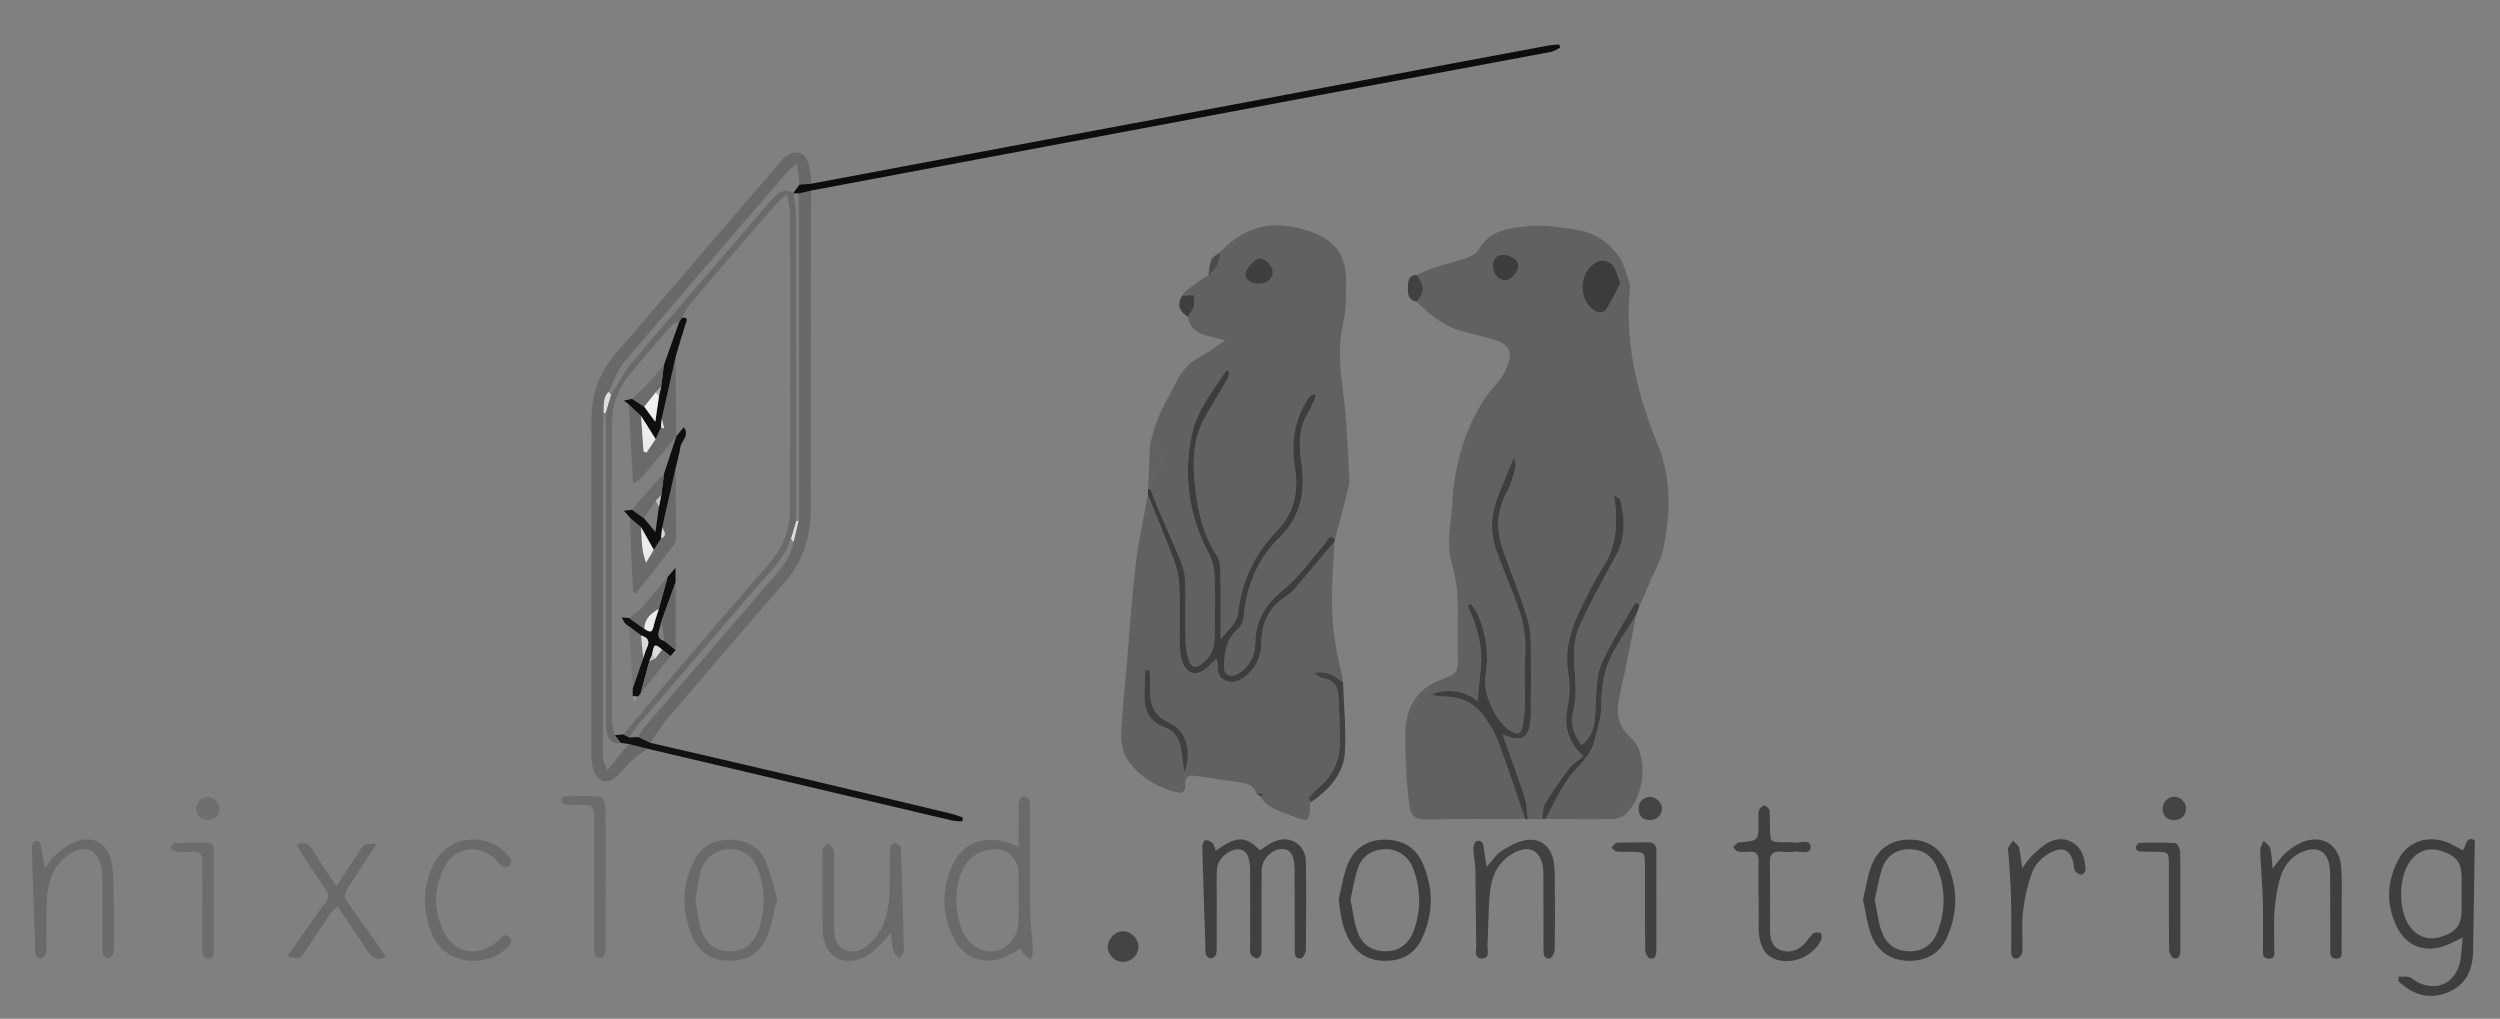 <?xml version="1.0" encoding="utf-8"?>
<!-- Generator: Adobe Illustrator 16.0.0, SVG Export Plug-In . SVG Version: 6.00 Build 0)  -->
<!DOCTYPE svg PUBLIC "-//W3C//DTD SVG 1.1//EN" "http://www.w3.org/Graphics/SVG/1.1/DTD/svg11.dtd">
<svg version="1.1" id="Layer_1" xmlns="http://www.w3.org/2000/svg" xmlns:xlink="http://www.w3.org/1999/xlink" x="0px" y="0px"
	 width="854px" height="348px" viewBox="0 0 854 348" enable-background="new 0 0 854 348" xml:space="preserve">
<rect x="0" y="0" width="854" height="348" fill="#808080" stroke="none"/>
<g>
	<g>
		<path fill-rule="evenodd" clip-rule="evenodd" fill="none" d="M1,1c284.964,0,569.928,0,854.892,0c0,116.318,0,232.637,0,348.956
			c-284.964,0-569.927,0-854.891,0C1,233.638,1,117.319,1,1z M392.194,167.035c-0.026,0.651-0.053,1.303-0.08,1.955
			c-1.404,7.844-3.179,15.643-4.123,23.54c-1.32,11.045-2.022,22.163-2.988,33.25c-0.676,7.776-1.496,15.544-1.972,23.333
			c-0.29,4.729,0.269,8.77,4.083,12.962c4.145,4.556,8.767,6.777,14.169,8.45c2.196,0.68,3.777,0.238,3.583-2.38
			c-0.251-3.368,1.649-3.397,4.078-3.024c4.76,0.731,9.541,1.334,14.291,2.119c2.43,0.402,5.049,0.719,5.889,3.729
			c0.505,0.398,1.012,0.797,1.518,1.195c2.491,4.273,7.163,5.049,11.177,6.717c5.122,2.13,5.628,1.616,5.715-4.019
			c0.005-0.302,0.262-0.6,0.4-0.9c6.065-4.244,11.09-9.545,11.502-17.179c0.427-7.903-0.386-15.874-0.657-23.815
			c-0.225-1.3-0.359-2.624-0.69-3.897c-2.188-8.424-3.269-16.993-3.113-25.682c0.108-6.143,0.572-12.277,0.877-18.415
			c0.136-0.258,0.201-0.532,0.196-0.823c1.548-5.902,3.139-11.795,4.608-17.716c0.314-1.267,0.329-2.651,0.249-3.967
			c-0.51-8.453-0.735-16.942-1.734-25.338c-1.04-8.733-2.478-17.293-0.459-26.152c1.129-4.952,1.169-10.23,1.12-15.356
			c-0.082-8.532-3.924-13.595-11.973-16.443c-11.722-4.148-22.239-2.664-30.927,6.9c-1.063,0.843-2.576,1.479-3.083,2.579
			c-0.735,1.593-0.744,3.522-1.063,5.308c-2.396,1.639-4.824,3.234-7.169,4.943c-0.712,0.519-1.193,1.353-1.78,2.042
			c-1.885,3.064-0.994,5.4,1.891,7.214c1.263,6.999,7.649,6.289,12.653,8.129c-2.815,1.907-5.229,3.935-7.97,5.303
			c-3.612,1.802-6.19,4.44-8.033,7.902c-2.266,4.258-4.662,8.465-6.608,12.869c-1.324,2.996-1.974,6.291-2.925,9.452
			C392.628,156.891,392.411,161.963,392.194,167.035z M277.08,65.094c10.938-2.055,21.876-4.112,32.814-6.165
			c25.63-4.81,51.261-9.615,76.891-14.426c25.793-4.841,51.583-9.702,77.379-14.527c21.879-4.092,43.767-8.134,65.639-12.255
			c1.102-0.208,2.102-0.949,3.148-1.442c-0.111-0.359-0.224-0.718-0.335-1.077c-1.233,0.113-2.484,0.132-3.696,0.355
			c-9.801,1.805-19.597,3.643-29.391,5.482c-25.793,4.842-51.584,9.7-77.378,14.536c-25.795,4.835-51.595,9.642-77.39,14.476
			c-22.53,4.223-45.056,8.468-67.583,12.703c-0.301-2.301-0.275-4.707-0.973-6.88c-1.289-4.008-4.492-4.873-7.806-2.361
			c-0.787,0.596-1.46,1.363-2.109,2.118c-18.671,21.736-37.305,43.504-56.012,65.21c-5.48,6.357-8.19,13.811-8.223,22
			c-0.154,38.491-0.084,76.983-0.036,115.476c0.002,1.789,0.272,3.7,0.938,5.344c1.385,3.418,4.362,4.263,7.237,1.979
			c1.928-1.533,3.32-3.724,5.145-5.409c1.772-1.637,3.792-3.006,5.704-4.493c2.587,0.607,5.174,1.213,7.761,1.823
			c32.173,7.587,64.344,15.179,96.523,22.741c1.088,0.256,2.249,0.205,3.376,0.297c0.079-0.434,0.158-0.868,0.237-1.302
			c-1.302-0.443-2.578-0.995-3.909-1.314c-17.928-4.3-35.856-8.605-53.802-12.831c-16.33-3.847-32.681-7.598-49.022-11.391
			c1.731-2.546,3.245-5.279,5.23-7.61c13.498-15.841,27.026-31.657,40.691-47.354c6.118-7.027,8.775-15.178,8.815-24.295
			c0.068-15.32,0.005-30.641,0.023-45.962C276.993,107.39,277.042,86.242,277.08,65.094z M558.907,209.973
			c0.368-0.952,0.736-1.904,1.105-2.856c1.377-3.159,2.776-6.311,4.128-9.482c1.358-3.187,3.189-6.282,3.908-9.612
			c2.631-12.208,3.086-24.306-1.807-36.286c-6.987-17.107-11.322-34.78-9.472-53.498c0.033-0.33,0.088-0.697-0.019-0.994
			c-1.098-3.083-1.676-6.531-3.463-9.152c-3.47-5.089-8.443-8.643-14.659-9.6c-5.4-0.832-10.975-1.766-16.345-1.268
			c-6.444,0.598-13.388,1.217-17.21,8.133c-0.71,1.283-2.515,2.224-4.015,2.752c-3.429,1.208-7.015,1.966-10.476,3.092
			c-2.295,0.747-4.485,1.814-6.723,2.738c-2.828,0.126-2.858,2.188-2.921,4.226c-0.068,2.251,0.064,4.382,2.938,4.852
			c4.299,4.133,8.731,8.101,14.624,9.821c4.146,1.211,8.406,2.053,12.512,3.381c4.233,1.369,5.641,3.917,4.183,8.097
			c-0.898,2.578-2.434,5.131-4.287,7.136c-3.8,4.11-6.412,8.799-8.683,13.857c-3.808,8.485-5.57,17.383-6.123,26.564
			c-0.417,6.936-2.215,13.916-0.115,20.822c1.771,5.826,2.089,11.748,1.988,17.757c-0.073,4.324-0.068,8.651-0.005,12.976
			c0.092,6.308,0.22,6.554-5.688,8.754c-8.3,3.091-11.855,9.296-12.192,17.633c-0.201,4.97,0.087,9.97,0.349,14.947
			c0.19,3.632,0.567,7.267,1.101,10.863c0.448,3.019,2.15,4.385,5.502,4.317c11.308-0.229,22.621-0.146,33.934-0.184l0.471,0.119
			l0.481-0.056c1.672-0.007,3.344-0.015,5.016-0.021c0.329-0.02,0.658-0.039,0.988-0.06c7.653,0.041,15.308,0.173,22.959,0.047
			c1.508-0.024,3.339-0.662,4.441-1.659c6.494-5.876,8.182-20.413,1.55-26.348c-4.84-4.331-4.816-9.24-3.451-14.989
			C555.54,227.921,557.109,218.92,558.907,209.973z M415.328,290.548c-0.384-0.905-0.558-1.962-1.172-2.581
			c-0.597-0.601-1.688-1.075-2.479-0.972c-0.434,0.057-1.009,1.432-0.988,2.198c0.294,10.973,0.68,21.944,1.043,32.916
			c0.043,1.33-0.079,2.698,0.211,3.972c0.13,0.568,1.096,1.316,1.676,1.311c0.615-0.007,1.574-0.702,1.755-1.29
			c0.332-1.078,0.254-2.299,0.258-3.46c0.02-5.664,0.004-11.329,0.012-16.994c0.005-2.998-0.133-6.01,0.098-8.991
			c0.252-3.261,4.125-6.611,7.164-6.52c2.677,0.08,3.887,1.939,4.106,6.342c0.042,0.831,0.035,1.665,0.036,2.498
			c0.002,7.83-0.002,15.661,0.007,23.492c0.001,1.164-0.189,2.423,0.194,3.459c0.255,0.691,1.32,1.316,2.12,1.474
			c0.396,0.078,1.32-0.894,1.464-1.516c0.257-1.11,0.117-2.316,0.118-3.482c0.006-8.33-0.047-16.661,0.029-24.99
			c0.035-3.807,3.28-7.241,6.706-7.384c3.072-0.127,4.492,1.995,4.563,6.833c0.013,0.833,0.003,1.666,0.003,2.499
			c0.005,8.33,0.001,16.661,0.021,24.991c0.003,1.535,0.054,3.39,2.187,3.007c0.719-0.129,1.609-1.921,1.621-2.963
			c0.119-9.995,0.204-19.994,0.015-29.988c-0.118-6.203-5.614-9.39-11.267-6.741c-1.59,0.745-2.994,1.886-4.449,2.821
			C425.541,285.477,422.572,285.487,415.328,290.548z M819.287,333.676c0.022,0.51,0.045,1.02,0.068,1.529
			c4.807,4.604,10.392,6.396,16.809,3.797c6.154-2.494,8.512-7.653,8.637-13.958c0.249-12.599,0.396-25.2,0.589-38.014
			c-3.03-1.597-2.966,1.943-4.057,3.448c-1.885-0.975-3.453-1.938-5.133-2.63c-6.363-2.621-13.281-0.667-16.565,5.172
			c-4.352,7.737-4.774,15.903-0.708,23.915c3.285,6.469,9.727,8.664,16.561,6.02c1.681-0.65,3.276-1.521,5.772-2.696
			c-0.404,3.501-0.334,6.505-1.148,9.244c-1.935,6.511-7.614,8.972-13.782,6.266c-1.203-0.527-2.184-1.635-3.408-2.019
			C821.812,333.401,820.506,333.676,819.287,333.676z M348.833,324.001c0.157,0.421,0.239,1.173,0.65,1.626
			c0.776,0.855,1.743,1.539,2.631,2.295c0.259-1.121,0.788-2.257,0.729-3.362c-0.236-4.467-0.897-8.921-0.954-13.386
			c-0.145-11.301-0.042-22.604-0.057-33.907c-0.002-1.325,0.054-2.694-0.266-3.954c-0.139-0.55-1.167-1.22-1.774-1.205
			c-0.578,0.015-1.471,0.76-1.63,1.346c-0.297,1.092-0.198,2.301-0.203,3.462c-0.016,3.964-0.006,7.927-0.006,12.336
			c-1.408-0.53-2.29-0.876-3.182-1.195c-8.557-3.066-16.271-0.082-19.781,8.254c-3.377,8.023-3.178,16.271,0.77,24.117
			c2.912,5.789,8.123,8.614,14.389,7.513C343.065,327.426,345.727,325.462,348.833,324.001z M507.849,296.146
			c-0.415-2.711-0.764-4.648-0.994-6.599c-0.183-1.556-0.877-2.745-2.485-2.234c-0.606,0.192-1.116,1.759-1.086,2.678
			c0.082,2.484,0.669,4.954,0.715,7.436c0.158,8.492,0.117,16.988,0.283,25.481c0.034,1.75-0.977,4.72,2.229,4.473
			c2.592-0.2,1.518-2.884,1.61-4.52c0.348-6.143,0.267-12.322,0.887-18.433c0.518-5.101,2.659-9.67,7.225-12.559
			c5.966-3.774,10.495-1.455,10.942,5.52c0.096,1.493,0.056,2.996,0.058,4.496c0.01,7.496,0.006,14.993,0.023,22.49
			c0.004,1.547,0.089,3.381,2.206,2.99c0.72-0.133,1.589-1.925,1.612-2.976c0.146-6.828,0.105-13.659,0.07-20.49
			c-0.016-2.995,0.088-6.022-0.309-8.977c-0.739-5.514-4.327-8.74-9.51-7.95c-2.953,0.45-5.852,2.112-8.449,3.744
			C511.126,291.815,509.942,293.817,507.849,296.146z M776.303,296.637c-0.293-2.882-0.271-4.918-0.785-6.807
			c-0.275-1.01-1.478-1.767-2.262-2.638c-0.416,1.079-1.218,2.171-1.182,3.233c0.194,5.644,0.725,11.276,0.895,16.919
			c0.166,5.489,0.011,10.986,0.058,16.479c0.014,1.569-0.471,3.692,2.13,3.638c2.381-0.05,1.692-2.075,1.719-3.411
			c0.084-4.325-0.235-8.677,0.113-12.977c0.32-3.942,0.907-7.955,2.102-11.707c1.354-4.25,4.247-7.514,8.79-8.856
			c3.838-1.133,6.648,0.301,7.638,4.156c0.446,1.741,0.453,3.622,0.464,5.441c0.048,7.99,0.008,15.981,0.039,23.972
			c0.006,1.434-0.342,3.258,1.892,3.389c2.418,0.143,1.954-1.781,1.97-3.174c0.053-4.659,0.032-9.321,0.021-13.982
			c-0.013-4.661,0.208-9.34-0.132-13.978c-0.533-7.285-5.704-11.078-12.328-9.036c-2.296,0.707-4.444,2.23-6.345,3.77
			C779.476,292.383,778.307,294.257,776.303,296.637z M636.412,307.323c0.936,4.234,1.348,8.271,2.748,11.932
			c2.121,5.543,6.285,8.764,12.563,8.949c6.418,0.19,11.044-2.594,13.521-8.311c3.53-8.149,3.57-16.568-0.002-24.725
			c-2.408-5.499-6.898-8.393-13.043-8.356c-6.174,0.036-10.604,3.065-12.817,8.63C637.873,299.23,637.353,303.413,636.412,307.323z
			 M15.364,296.689c-0.498-2.794-0.9-4.875-1.229-6.967c-0.219-1.395-0.491-2.915-2.296-2.388c-0.553,0.162-0.992,1.771-0.965,2.7
			c0.315,10.809,0.731,21.613,1.118,32.418c0.042,1.164-0.116,2.375,0.165,3.476c0.153,0.601,1.021,1.393,1.59,1.413
			c0.621,0.022,1.639-0.626,1.829-1.199c0.354-1.066,0.291-2.29,0.3-3.45c0.042-5.162-0.15-10.335,0.118-15.485
			c0.304-5.827,2.078-11.204,6.958-14.895c5.936-4.488,11.094-2.182,11.864,5.18c0.155,1.486,0.164,2.993,0.167,4.49
			c0.017,6.829,0.004,13.657,0.013,20.486c0.002,1.164-0.12,2.375,0.163,3.475c0.154,0.598,1.031,1.382,1.6,1.398
			c0.622,0.017,1.631-0.637,1.82-1.213c0.352-1.068,0.29-2.292,0.295-3.451c0.023-5.329,0.097-10.66-0.017-15.988
			c-0.085-3.98-0.043-8.026-0.745-11.919c-1.246-6.905-6.515-9.729-12.994-6.984c-2.509,1.063-4.666,3.067-6.793,4.868
			C17.246,293.565,16.589,294.976,15.364,296.689z M457.309,307.081c0.515,5.058,1.171,9.807,3.648,14.124
			c2.826,4.924,7.072,7.175,12.817,7.01c5.594-0.161,9.649-2.684,11.946-7.572c3.953-8.413,4.015-17.101,0.331-25.607
			c-2.316-5.349-6.732-8.122-12.626-8.22c-6.147-0.103-10.701,2.799-13.014,8.335C458.846,298.904,458.308,303.09,457.309,307.081z
			 M304.285,318.638c0.394,2.703,0.488,4.655,1.023,6.479c0.265,0.899,1.344,1.561,2.055,2.329c0.498-0.868,1.443-1.746,1.425-2.604
			c-0.234-10.954-0.601-21.905-0.95-32.856c-0.031-0.99,0.058-2.083-0.339-2.928c-0.255-0.543-1.283-0.935-1.99-0.979
			c-0.434-0.026-1.211,0.668-1.317,1.151c-0.245,1.118-0.217,2.306-0.228,3.467c-0.039,4.157,0.113,8.322-0.107,12.469
			c-0.304,5.714-1.392,11.27-5.354,15.74c-2.537,2.863-5.672,5.094-9.631,3.639c-3.726-1.369-3.871-5.034-4.001-8.422
			c-0.044-1.162-0.017-2.327-0.017-3.491c-0.001-6.319,0.002-12.638-0.003-18.957c-0.001-1.163,0.225-2.417-0.136-3.463
			c-0.299-0.863-1.309-1.481-2.004-2.209c-0.565,0.67-1.329,1.26-1.637,2.032c-0.289,0.722-0.11,1.638-0.11,2.469
			c-0.003,7.982-0.011,15.964,0.01,23.946c0.003,1.159,0.019,2.344,0.244,3.475c1.655,8.328,7.972,9.883,14.25,6.971
			c2.17-1.008,3.89-3.033,5.726-4.692C302.124,321.361,302.858,320.303,304.285,318.638z M265.465,307.134
			c-1.284-4.357-2.13-8.962-3.995-13.106c-2.229-4.954-6.711-7.123-12.156-7.18c-5.516-0.057-9.819,2.37-12.203,7.174
			c-4.293,8.652-4.44,17.685-0.367,26.442c2.318,4.983,6.478,7.714,12.342,7.708c5.97-0.006,10.491-2.431,12.771-7.775
			C263.578,316.363,264.224,311.871,265.465,307.134z M131.787,326.977c-0.894-1.43-1.666-2.814-2.578-4.101
			c-2.984-4.204-6.032-8.362-9.028-12.557c-3.139-4.396-3.111-4.397-0.115-8.944c2.792-4.236,5.551-8.495,8.511-13.031
			c-4.048-0.202-4.083-0.225-5.781,2.35c-2.51,3.808-4.963,7.651-7.873,12.146c-3.102-4.726-5.684-8.564-8.161-12.472
			c-1.282-2.021-2.675-3.348-5.465-1.818c0.802,1.345,1.508,2.636,2.315,3.861c2.469,3.75,4.896,7.53,7.502,11.184
			c1.252,1.755,1.469,3.186-0.018,4.873c-1.094,1.243-1.996,2.658-2.959,4.014c-3.34,4.697-6.67,9.402-10.112,14.259
			c4.2,0.947,4.292,1.011,6.156-1.687c2.836-4.103,5.502-8.323,8.306-12.448c0.687-1.01,1.626-1.848,2.764-3.113
			c3.646,5.438,6.995,10.381,10.282,15.362C126.95,327.003,128.593,328.349,131.787,326.977z M600.696,306.166
			c0.021,0,0.042,0,0.063,0c0,3.823-0.008,7.645,0.008,11.468c0.003,0.662,0.082,1.328,0.173,1.986
			c0.534,3.868,2.06,7.07,6.13,8.251c5.734,1.662,12.57-1.446,15.101-6.885c0.296-0.635,0.038-2.191-0.342-2.338
			c-0.74-0.285-2.028-0.187-2.589,0.313c-1.218,1.084-1.99,2.658-3.18,3.784c-2.206,2.09-4.922,2.896-7.822,1.79
			c-2.909-1.109-3.581-3.717-3.59-6.529c-0.026-7.812,0.068-15.625-0.069-23.435c-0.051-2.874,1.106-3.864,3.823-3.623
			c1.484,0.132,3.032,0.242,4.476-0.033c1.997-0.381,5.706,1.434,5.605-1.648c-0.097-2.943-3.812-1.043-5.877-1.473
			c-1.274-0.266-2.65-0.016-3.979-0.06c-3.783-0.127-3.873-0.205-3.997-3.961c-0.076-2.324,0.069-4.667-0.185-6.968
			c-0.071-0.644-1.209-1.623-1.854-1.619c-0.61,0.003-1.573,1.006-1.745,1.722c-0.303,1.262-0.133,2.64-0.139,3.97
			c-0.024,6.263-0.022,6.263-6.104,6.882c-0.33,0.034-0.758-0.075-0.976,0.094c-0.576,0.447-1.063,1.012-1.585,1.529
			c0.517,0.507,0.972,1.342,1.563,1.453c1.287,0.243,2.653,0.222,3.972,0.117c2.437-0.192,3.2,0.965,3.145,3.246
			C600.626,298.187,600.696,302.178,600.696,306.166z M172.43,319.342c-1.251,1.073-2.435,2.246-3.772,3.206
			c-5.937,4.261-13.19,2.917-16.651-3.536c-4.024-7.503-4.077-15.431-0.093-22.963c3.716-7.025,11.998-7.932,17.6-2.309
			c0.702,0.704,1.188,1.748,2.013,2.169c0.677,0.346,1.848,0.25,2.531-0.132c0.436-0.244,0.693-1.487,0.47-2.067
			c-0.34-0.887-1.093-1.66-1.794-2.357c-7.565-7.528-20.209-5.579-24.784,4.104c-3.734,7.904-3.667,16.137-0.135,24.166
			c4.485,10.191,18.894,11.19,25.703,3.779C175.47,321.276,174.583,320.319,172.43,319.342z M690.762,296.632
			c-0.423-3.014-0.545-5.136-1.083-7.145c-0.237-0.884-1.322-1.54-2.021-2.299c-0.565,0.801-1.329,1.533-1.632,2.423
			c-0.247,0.723,0.068,1.634,0.117,2.462c0.293,4.967,0.713,9.929,0.837,14.898c0.149,5.979,0.05,11.964,0.05,17.945
			c0,1.513,0.484,2.862,2.196,2.477c0.707-0.159,1.578-1.557,1.61-2.419c0.164-4.48-0.297-9.012,0.192-13.444
			c0.484-4.39,1.486-8.804,2.922-12.98c1.202-3.496,3.903-6.154,7.402-7.717c3.268-1.458,5.482-0.519,6.612,2.831
			c0.422,1.248,0.354,2.689,0.903,3.856c0.308,0.65,1.402,1.194,2.185,1.257c0.437,0.035,1.404-1.041,1.373-1.57
			c-0.197-3.363-0.783-6.716-3.675-8.908c-2.78-2.108-6.041-2.062-8.956-0.537c-2.139,1.118-3.935,2.957-5.734,4.636
			C693.022,293.365,692.279,294.65,690.762,296.632z M206.864,299.757c0-7.992,0.068-15.984-0.07-23.974
			c-0.021-1.27-0.886-3.563-1.506-3.614c-4.125-0.338-8.291-0.232-12.441-0.147c-0.433,0.009-1.283,1.001-1.188,1.236
			c0.255,0.636,0.86,1.494,1.424,1.573c1.636,0.229,3.318,0.123,4.982,0.145c4.846,0.062,4.884,0.061,4.891,5.01
			c0.021,13.984,0.005,27.97,0.012,41.954c0.001,1.331-0.107,2.695,0.157,3.978c0.123,0.594,1.002,1.405,1.573,1.434
			c0.622,0.031,1.656-0.604,1.849-1.173c0.359-1.063,0.309-2.288,0.312-3.446C206.878,315.073,206.868,307.415,206.864,299.757z
			 M744.801,308.01c0-5.645,0.082-11.292-0.072-16.934c-0.029-1.078-0.933-3.013-1.531-3.052c-4.127-0.272-8.282-0.2-12.422-0.07
			c-0.461,0.015-1.065,1.046-1.245,1.703c-0.074,0.274,0.759,1.118,1.229,1.162c1.812,0.17,3.645,0.131,5.469,0.153
			c4.611,0.057,4.646,0.053,4.659,4.599c0.026,9.63-0.038,19.261,0.085,28.89c0.013,1.023,0.877,2.768,1.6,2.912
			c2.102,0.421,2.228-1.349,2.228-2.925C744.799,318.969,744.8,313.489,744.801,308.01z M565.824,308.075
			c0-5.646-0.049-11.292,0.024-16.938c0.028-2.186-0.56-3.475-3.043-3.401c-3.482,0.103-6.977-0.042-10.453,0.142
			c-0.661,0.035-1.267,1.104-1.897,1.695c0.584,0.452,1.126,1.209,1.762,1.298c1.467,0.206,2.979,0.093,4.474,0.102
			c5.194,0.029,5.215,0.028,5.223,5.035c0.017,9.465-0.041,18.93,0.079,28.394c0.013,1.044,0.82,2.812,1.544,2.975
			c2.064,0.463,2.29-1.248,2.288-2.861C565.815,319.035,565.821,313.555,565.824,308.075z M72.99,308.22
			c0-5.639,0.019-11.277-0.013-16.917c-0.008-1.454,0.228-3.298-1.939-3.365c-3.807-0.117-7.623-0.07-11.428,0.074
			c-0.508,0.02-0.979,1.015-1.468,1.558c0.592,0.448,1.153,1.223,1.782,1.283c1.974,0.189,3.978,0.198,5.962,0.111
			c2.349-0.104,3.338,0.924,3.208,3.236c-0.074,1.322,0,2.653,0.001,3.979c0.009,8.791,0.011,17.581,0.03,26.371
			c0.003,1.377,0.125,2.794,1.957,2.872c2.009,0.086,1.888-1.472,1.894-2.782C73.004,319.167,72.989,313.693,72.99,308.22z
			 M383.458,328.599c2.747,0.089,5.196-2.069,5.408-4.766c0.227-2.868-2.175-5.617-4.997-5.72c-2.814-0.104-5.458,2.484-5.445,5.326
			C378.437,326.163,380.728,328.512,383.458,328.599z M71.217,280.078c2.355-0.095,3.751-1.497,3.735-3.751
			c-0.017-2.288-1.932-4.159-4.146-4.047c-2.05,0.104-3.724,1.856-3.75,3.925C67.026,278.624,68.698,280.181,71.217,280.078z
			 M746.754,276.035c-0.094-2.191-2.177-4.063-4.32-3.881c-2.17,0.185-3.877,2.268-3.641,4.513c0.246,2.372,1.617,3.518,3.987,3.466
			C745.215,280.081,746.854,278.382,746.754,276.035z M563.845,280.131c2.289-0.111,4.072-2.052,3.87-4.21
			c-0.192-2.041-2.507-4.058-4.497-3.696c-2.18,0.395-3.505,1.699-3.466,4.088C559.793,278.839,561.294,280.255,563.845,280.131z"/>
		<path fill-rule="evenodd" clip-rule="evenodd" fill="#616161" d="M483.862,93.939c2.237-0.924,4.428-1.992,6.723-2.738
			c3.461-1.126,7.047-1.884,10.476-3.092c1.5-0.528,3.305-1.469,4.015-2.752c3.822-6.916,10.766-7.535,17.21-8.133
			c5.37-0.499,10.944,0.436,16.345,1.268c6.216,0.957,11.189,4.511,14.659,9.6c1.787,2.621,2.365,6.068,3.463,9.152
			c0.106,0.297,0.052,0.665,0.019,0.994c-1.851,18.718,2.484,36.391,9.472,53.498c4.893,11.979,4.438,24.078,1.807,36.286
			c-0.719,3.33-2.55,6.426-3.908,9.612c-1.352,3.172-2.751,6.323-4.129,9.482c-0.809-2.306-1.537-0.979-2.159,0.085
			c-2.769,4.739-5.636,9.428-8.201,14.274c-1.537,2.904-3.125,5.967-3.718,9.139c-0.814,4.366-0.674,8.905-1.012,13.364
			c-0.3,3.95-0.826,7.831-4.726,10.541c-2.669-3.609-3.824-7.212-2.813-11.395c0.86-3.558,0.981-7.086,0.758-10.806
			c-0.375-6.236-1.313-12.684,1.522-18.702c1.769-3.752,3.601-7.479,5.515-11.158c2.228-4.278,4.586-8.486,6.872-12.734
			c3.268-6.07,3.091-12.43,1.452-18.867c-0.132-0.517-0.981-0.851-2.171-1.815c0.23,1.708,0.37,2.489,0.438,3.277
			c0.616,7.218,0.411,14.17-3.725,20.666c-3.295,5.175-6.075,10.716-8.691,16.278c-3.065,6.52-4.878,13.293-3.629,20.729
			c0.596,3.549,0.573,7.41-0.154,10.926c-1.352,6.535-0.385,12.148,5.304,17.467c-1.724,1.401-3.579,2.416-4.741,3.954
			c-2.985,3.95-5.827,8.033-8.369,12.277c-0.835,1.392-0.576,3.439-0.817,5.188c-1.672,0.007-3.344,0.015-5.016,0.021
			c-0.372-2.575-0.392-5.266-1.185-7.704c-2.291-7.044-4.894-13.986-7.483-21.279c6.666,2.907,8.99,1.473,9.612-5.494
			c0.089-0.992,0.059-1.995,0.06-2.994c0.013-7.823,0.15-15.649-0.041-23.469c-0.072-2.939-0.549-5.983-1.476-8.767
			c-2.47-7.414-5.308-14.705-7.953-22.062c-2.491-6.923-2.241-13.611,1.385-20.198c1.344-2.441,2.035-5.268,2.807-7.98
			c0.259-0.909-0.156-2.011-0.353-3.863c-2.414,5.904-4.758,10.804-6.417,15.925c-1.722,5.314-1.628,10.848,0.3,16.173
			c1.812,5.003,3.771,9.954,5.779,14.884c2.659,6.529,4.505,13.133,4.068,20.342c-0.371,6.137-0.021,12.314-0.139,18.472
			c-0.041,2.137-0.477,4.274-0.827,6.396c-0.412,2.492-1.619,2.914-3.851,1.639c-5.086-2.909-9.823-12.944-8.78-18.883
			c1.272-7.247,0.295-14.247-2.558-20.98c-0.569-1.343-1.608-2.486-2.432-3.722c-0.331,0.204-0.663,0.409-0.994,0.614
			c0.26,0.697,0.493,1.405,0.784,2.09c2.572,6.041,4.274,12.242,3.611,18.904c-0.37,3.714-0.696,7.433-1.085,11.606
			c-4.791-3.779-10.172-4.21-15.8-2.373c1.541,0.69,3.138,0.867,4.735,0.859c5.586-0.025,10.058,2.293,13.252,6.735
			c1.926,2.678,3.714,5.595,4.858,8.666c3.249,8.728,6.137,17.59,9.168,26.398c-11.313,0.037-22.626-0.045-33.934,0.184
			c-3.352,0.067-5.054-1.299-5.502-4.317c-0.533-3.597-0.91-7.231-1.101-10.863c-0.262-4.978-0.55-9.978-0.349-14.947
			c0.337-8.337,3.893-14.542,12.192-17.633c5.907-2.2,5.779-2.446,5.688-8.754c-0.063-4.324-0.068-8.651,0.005-12.976
			c0.101-6.009-0.218-11.931-1.988-17.757c-2.1-6.906-0.302-13.887,0.115-20.822c0.553-9.181,2.315-18.079,6.123-26.564
			c2.271-5.058,4.883-9.748,8.683-13.857c1.854-2.005,3.389-4.559,4.287-7.136c1.458-4.18,0.051-6.728-4.183-8.097
			c-4.105-1.328-8.365-2.17-12.512-3.381c-5.893-1.721-10.325-5.688-14.624-9.821C486.758,100.136,486.753,97.5,483.862,93.939z
			 M553.531,96.669c-0.93-2.33-1.355-4.129-2.302-5.593c-1.385-2.141-4.046-2.598-6.122-1.415
			c-5.752,3.275-6.087,12.657-0.631,16.318c1.699,1.14,3.377,1.021,4.354-0.518C550.635,102.612,552.041,99.511,553.531,96.669z
			 M513.472,87.07c-2.554,0.024-3.496,1.48-3.489,3.847c0.008,2.795,2.066,4.995,4.551,4.806c1.847-0.14,4.167-2.967,4.131-5.032
			C518.631,88.769,516.104,87.008,513.472,87.07z"/>
		<path fill-rule="evenodd" clip-rule="evenodd" fill="#616161" d="M392.845,151.82c0.951-3.161,1.601-6.456,2.925-9.452
			c1.946-4.403,4.342-8.61,6.608-12.869c1.842-3.462,4.421-6.1,8.033-7.902c2.742-1.368,5.155-3.396,7.97-5.303
			c-5.003-1.84-11.39-1.13-12.653-8.129c0.689-1.074,1.654-2.067,1.994-3.242c0.367-1.271,0.151-2.711,0.189-4.078
			c-1.358,0.035-2.717,0.071-4.075,0.106c0.586-0.689,1.068-1.523,1.78-2.042c2.345-1.709,4.773-3.304,7.169-4.943
			c2.872-1.846,3.794-4.717,4.146-7.887c8.688-9.564,19.206-11.048,30.927-6.9c8.049,2.848,11.891,7.911,11.973,16.443
			c0.049,5.126,0.009,10.404-1.12,15.356c-2.019,8.858-0.581,17.418,0.459,26.152c0.999,8.396,1.225,16.886,1.734,25.338
			c0.08,1.316,0.065,2.7-0.249,3.967c-1.47,5.921-3.061,11.814-4.608,17.716c-0.555-0.324-1.52-1.01-1.602-0.918
			c-0.982,1.117-1.757,2.417-2.733,3.539c-4.251,4.88-7.997,10.406-12.972,14.396c-6.185,4.96-9.874,10.483-9.931,18.497
			c-0.029,4.166-1.813,7.745-5.37,10.205c-2.696,1.865-5.468,0.892-5.305-2.168c0.245-4.583,0.548-9.297,4.576-12.712
			c1.109-0.94,2.021-2.69,2.134-4.139c0.823-10.563,4.735-19.941,12.199-27.212c7.744-7.547,8.903-16.423,7.442-26.152
			c-0.899-5.98-0.757-11.544,2.544-16.82c1.063-1.698,1.683-3.672,2.505-5.521c-0.325-0.186-0.65-0.371-0.977-0.557
			c-0.467,0.372-1.062,0.658-1.384,1.129c-4.953,7.241-6.256,15.214-4.868,23.79c1.334,8.238,0.01,15.596-6.196,21.957
			c-7.641,7.829-12.095,17.386-13.248,28.394c-0.125,1.199-0.866,2.433-1.6,3.447c-1.128,1.56-2.498,2.944-4.303,5.022
			c0-7.866,0.084-14.994-0.051-22.117c-0.04-2.11-0.098-4.6-1.174-6.243c-4.62-7.059-6.521-14.973-7.442-23.084
			c-0.98-8.643-0.971-17.326,3.78-25.209c2.491-4.132,4.94-8.29,7.339-12.475c0.378-0.66,0.391-1.53,0.572-2.303
			c-0.343-0.14-0.686-0.28-1.029-0.42c-4.573,7.009-10.064,13.633-11.834,22.074c-2.587,12.331-1.427,24.465,3.649,36.123
			c1.451,3.333,3.698,6.651,3.963,10.102c0.599,7.783,0.267,15.646,0.151,23.474c-0.052,3.492-1.524,6.471-4.403,8.585
			c-1.98,1.453-3.503,1.182-4.318-1.087c-0.716-1.993-1.117-4.196-1.161-6.316c-0.141-6.827,0.057-13.663-0.116-20.488
			c-0.058-2.266-0.517-4.643-1.353-6.746c-2.213-5.563-4.766-10.99-7.119-16.5c-1.225-2.868-2.314-5.793-3.465-8.692
			c0.422-1.685,0.389-3.708,1.345-4.995C398.024,156.988,397.941,155.599,392.845,151.82z M430.11,96.944
			c2.746-0.07,4.694-1.74,4.675-4.005c-0.018-1.979-2.534-4.698-4.347-4.696c-1.777,0.001-5.025,3.516-5.053,5.468
			C425.358,95.587,427.441,97.013,430.11,96.944z"/>
		<path fill-rule="evenodd" clip-rule="evenodd" fill="#616161" d="M447.934,273.962c-0.139,0.301-0.396,0.599-0.4,0.9
			c-0.087,5.635-0.593,6.148-5.715,4.019c-4.014-1.668-8.686-2.443-11.177-6.717c0.438-0.358,0.877-0.717,1.315-1.075
			c-0.945-0.04-1.89-0.08-2.833-0.12c-0.84-3.011-3.459-3.327-5.889-3.729c-4.75-0.785-9.531-1.388-14.291-2.119
			c-2.429-0.373-4.329-0.344-4.078,3.024c0.195,2.618-1.387,3.06-3.583,2.38c-5.403-1.673-10.025-3.895-14.169-8.45
			c-3.814-4.192-4.373-8.233-4.083-12.962c0.477-7.789,1.296-15.557,1.972-23.333c0.965-11.087,1.667-22.205,2.988-33.25
			c0.944-7.897,2.719-15.696,4.123-23.54c3.031,7.53,6.195,15.011,9.022,22.616c1.019,2.738,1.618,5.762,1.729,8.681
			c0.251,6.638,0.029,13.292,0.115,19.938c0.023,1.801,0.227,3.67,0.757,5.382c1.477,4.765,4.956,5.683,8.657,2.41
			c1.037-0.917,2.001-1.915,3.14-3.012c0.208,0.75,0.37,1.063,0.372,1.379c0.021,2.546-0.008,5.185,2.967,6.224
			c3.069,1.072,5.274-0.427,7.544-2.465c3.415-3.066,4.393-6.917,4.509-11.166c0.175-6.417,2.596-11.549,8.107-15.102
			c1.242-0.8,2.415-1.806,3.375-2.927c4.527-5.284,8.97-10.644,13.442-15.975c-0.305,6.138-0.769,12.272-0.877,18.415
			c-0.155,8.688,0.926,17.258,3.113,25.682c0.331,1.273,0.466,2.598,0.69,3.897c-2.729-1.873-5.355-4.067-9.988-3.089
			c1.426,0.903,2.042,1.587,2.742,1.688c3.733,0.534,5.553,2.609,5.66,6.361c0.155,5.468,0.726,10.944,0.506,16.393
			c-0.236,5.848-2.586,10.939-7.301,14.756c-1.281,1.038-2.342,2.357-3.411,3.626C446.91,272.791,447.6,273.526,447.934,273.962z
			 M404.572,263.759c2.771-6.819,0.718-14.234-5.048-16.813c-5.397-2.415-6.771-6.26-6.594-11.481
			c0.074-2.182-0.115-4.372-0.185-6.559c-0.516,0.004-1.032,0.008-1.548,0.012c-0.083,2.689-0.154,5.379-0.25,8.066
			c-0.189,5.271,1.317,9.43,6.802,11.418c3.403,1.234,5.234,3.924,5.691,7.544C403.738,258.314,404.121,260.672,404.572,263.759z"/>
		<path fill-rule="evenodd" clip-rule="evenodd" fill="#696969" d="M221.044,255.736c-1.912,1.487-3.932,2.856-5.704,4.493
			c-1.825,1.686-3.217,3.876-5.145,5.409c-2.875,2.284-5.853,1.439-7.237-1.979c-0.667-1.644-0.936-3.555-0.938-5.344
			c-0.048-38.492-0.118-76.984,0.036-115.476c0.033-8.189,2.743-15.643,8.223-22c18.707-21.706,37.341-43.474,56.012-65.21
			c0.648-0.755,1.322-1.522,2.109-2.118c3.314-2.512,6.518-1.647,7.806,2.361c0.698,2.173,0.672,4.579,0.973,6.88
			c-1.359,0.105-2.719,0.21-4.079,0.316c-0.275-2.169-0.549-4.338-0.928-7.331c-1.658,1.524-2.578,2.216-3.311,3.067
			c-18.629,21.647-37.312,43.25-55.763,65.047c-2.372,2.802-3.527,6.633-5.246,9.988c-1.949,2.071-1.483,4.711-1.697,7.192
			c-0.061,2.162-0.173,4.324-0.174,6.487c-0.011,35.643-0.008,71.287-0.005,106.929c0,1.665-0.09,3.345,0.101,4.989
			c0.117,1.009,0.688,1.966,1.375,3.803c2.79-3.47,5.052-6.281,7.315-9.095C216.86,254.677,218.952,255.207,221.044,255.736z"/>
		<path fill-rule="evenodd" clip-rule="evenodd" fill="#616161" d="M558.907,209.973c-1.798,8.947-3.367,17.948-5.475,26.821
			c-1.365,5.749-1.389,10.658,3.451,14.989c6.632,5.935,4.944,20.472-1.55,26.348c-1.103,0.997-2.934,1.635-4.441,1.659
			c-7.651,0.126-15.306-0.006-22.959-0.047c2.639-4.738,4.858-9.785,8.04-14.126c3.044-4.155,7.408-7.107,8.738-12.742
			c0.906-3.844,2.307-7.487,2.294-11.562c-0.011-3.445,0.283-6.954,0.978-10.325C549.63,222.993,555.032,216.862,558.907,209.973z"
			/>
		<path fill-rule="evenodd" clip-rule="evenodd" fill="#696969" d="M277.08,65.094c-0.038,21.148-0.087,42.295-0.112,63.443
			c-0.018,15.321,0.045,30.642-0.023,45.962c-0.04,9.118-2.698,17.268-8.815,24.295c-13.665,15.697-27.193,31.514-40.691,47.354
			c-1.985,2.331-3.499,5.064-5.23,7.61c-1.419-0.663-2.838-1.326-4.257-1.989c0.703-1.098,1.285-2.299,2.126-3.279
			c15.049-17.53,30.125-35.037,45.208-52.537c2.746-3.187,5.075-6.575,5.801-10.833c0.563-2.399,1.125-4.798,1.688-7.196
			c0.056-0.663,0.161-1.326,0.16-1.99c-0.014-36.622-0.037-73.245-0.059-109.867C274.277,65.743,275.679,65.418,277.08,65.094z"/>
		<path fill-rule="evenodd" clip-rule="evenodd" fill="#3D3D3D" d="M455.852,184.974c-4.473,5.331-8.915,10.69-13.442,15.975
			c-0.96,1.121-2.133,2.127-3.375,2.927c-5.512,3.553-7.933,8.685-8.107,15.102c-0.116,4.249-1.095,8.1-4.509,11.166
			c-2.27,2.038-4.475,3.537-7.544,2.465c-2.975-1.039-2.946-3.678-2.967-6.224c-0.002-0.315-0.164-0.629-0.372-1.379
			c-1.139,1.097-2.104,2.095-3.14,3.012c-3.701,3.272-7.18,2.354-8.657-2.41c-0.53-1.712-0.734-3.581-0.757-5.382
			c-0.086-6.646,0.136-13.301-0.115-19.938c-0.11-2.919-0.71-5.942-1.729-8.681c-2.828-7.605-5.992-15.086-9.022-22.616
			c0.026-0.652,0.053-1.303,0.08-1.955c0.252,0.005,0.505-0.005,0.756-0.032c1.151,2.899,2.24,5.825,3.465,8.692
			c2.353,5.51,4.905,10.937,7.119,16.5c0.836,2.104,1.295,4.48,1.353,6.746c0.172,6.825-0.025,13.661,0.116,20.488
			c0.044,2.12,0.445,4.323,1.161,6.316c0.815,2.269,2.338,2.54,4.318,1.087c2.879-2.114,4.351-5.093,4.403-8.585
			c0.116-7.828,0.448-15.69-0.151-23.474c-0.265-3.45-2.513-6.769-3.963-10.102c-5.076-11.658-6.236-23.792-3.649-36.123
			c1.771-8.441,7.262-15.065,11.834-22.074c0.343,0.14,0.686,0.28,1.029,0.42c-0.182,0.773-0.194,1.643-0.572,2.303
			c-2.399,4.185-4.848,8.343-7.339,12.475c-4.751,7.883-4.76,16.567-3.78,25.209c0.921,8.111,2.822,16.026,7.442,23.084
			c1.076,1.644,1.134,4.133,1.174,6.243c0.135,7.123,0.051,14.251,0.051,22.117c1.805-2.078,3.175-3.463,4.303-5.022
			c0.734-1.015,1.474-2.248,1.6-3.447c1.152-11.008,5.607-20.564,13.248-28.394c6.206-6.361,7.53-13.719,6.196-21.957
			c-1.388-8.576-0.085-16.548,4.868-23.79c0.322-0.472,0.917-0.757,1.384-1.129c0.326,0.186,0.651,0.371,0.977,0.557
			c-0.822,1.849-1.442,3.823-2.505,5.521c-3.301,5.276-3.443,10.84-2.544,16.82c1.461,9.729,0.302,18.605-7.442,26.152
			c-7.464,7.271-11.376,16.649-12.199,27.212c-0.113,1.448-1.024,3.198-2.134,4.139c-4.028,3.415-4.332,8.129-4.576,12.712
			c-0.164,3.06,2.608,4.033,5.305,2.168c3.558-2.46,5.341-6.039,5.37-10.205c0.057-8.014,3.746-13.537,9.931-18.497
			c4.975-3.989,8.721-9.516,12.972-14.396c0.977-1.122,1.751-2.422,2.733-3.539c0.082-0.092,1.047,0.594,1.602,0.918
			C456.053,184.441,455.987,184.716,455.852,184.974z"/>
		<path fill-rule="evenodd" clip-rule="evenodd" fill="#0D0D0D" d="M277.08,65.094c-1.401,0.324-2.803,0.648-4.204,0.973
			c-0.646-0.016-1.293-0.031-1.94-0.046c0.722-0.984,1.443-1.968,2.164-2.952c1.36-0.105,2.719-0.21,4.079-0.316
			c22.527-4.235,45.053-8.479,67.583-12.703c25.794-4.834,51.595-9.641,77.39-14.476c25.794-4.835,51.585-9.693,77.378-14.536
			c9.794-1.839,19.59-3.677,29.391-5.482c1.212-0.223,2.463-0.242,3.696-0.355c0.111,0.359,0.224,0.718,0.335,1.077
			c-1.047,0.493-2.047,1.235-3.148,1.442c-21.872,4.121-43.76,8.163-65.639,12.255c-25.796,4.826-51.586,9.686-77.379,14.527
			c-25.63,4.811-51.261,9.616-76.891,14.426C298.956,60.982,288.019,63.039,277.08,65.094z"/>
		<path fill-rule="evenodd" clip-rule="evenodd" fill="#404040" d="M415.328,290.548c7.245-5.061,10.213-5.071,15.05-0.06
			c1.455-0.936,2.859-2.076,4.449-2.821c5.652-2.648,11.148,0.538,11.267,6.741c0.189,9.994,0.104,19.993-0.015,29.988
			c-0.012,1.042-0.902,2.834-1.621,2.963c-2.133,0.383-2.184-1.472-2.187-3.007c-0.02-8.33-0.016-16.661-0.021-24.991
			c0-0.833,0.01-1.666-0.003-2.499c-0.071-4.838-1.491-6.96-4.563-6.833c-3.426,0.143-6.671,3.577-6.706,7.384
			c-0.076,8.329-0.023,16.66-0.029,24.99c-0.001,1.166,0.139,2.372-0.118,3.482c-0.144,0.622-1.067,1.594-1.464,1.516
			c-0.8-0.157-1.865-0.782-2.12-1.474c-0.383-1.036-0.192-2.295-0.194-3.459c-0.01-7.831-0.005-15.662-0.007-23.492
			c0-0.833,0.006-1.667-0.036-2.498c-0.219-4.402-1.43-6.262-4.106-6.342c-3.039-0.092-6.912,3.259-7.164,6.52
			c-0.231,2.981-0.093,5.993-0.098,8.991c-0.008,5.665,0.008,11.33-0.012,16.994c-0.004,1.161,0.074,2.382-0.258,3.46
			c-0.181,0.588-1.14,1.283-1.755,1.29c-0.58,0.006-1.546-0.742-1.676-1.311c-0.29-1.273-0.168-2.642-0.211-3.972
			c-0.364-10.972-0.749-21.943-1.043-32.916c-0.021-0.767,0.555-2.142,0.988-2.198c0.791-0.104,1.883,0.371,2.479,0.972
			C414.77,288.586,414.944,289.643,415.328,290.548z"/>
		<path fill-rule="evenodd" clip-rule="evenodd" fill="#3E3E3E" d="M819.287,333.676c1.219,0,2.524-0.274,3.634,0.074
			c1.225,0.384,2.205,1.491,3.408,2.019c6.168,2.706,11.848,0.245,13.782-6.266c0.814-2.739,0.744-5.743,1.148-9.244
			c-2.496,1.175-4.092,2.046-5.772,2.696c-6.834,2.645-13.275,0.449-16.561-6.02c-4.066-8.012-3.644-16.178,0.708-23.915
			c3.284-5.839,10.202-7.793,16.565-5.172c1.68,0.691,3.248,1.655,5.133,2.63c1.091-1.505,1.026-5.045,4.057-3.448
			c-0.192,12.813-0.34,25.415-0.589,38.014c-0.125,6.305-2.482,11.464-8.637,13.958c-6.417,2.6-12.002,0.808-16.809-3.797
			C819.332,334.695,819.31,334.186,819.287,333.676z M840.891,305.52c0-1.995,0.015-3.99-0.003-5.984
			c-0.04-4.779-1.729-7.04-6.487-8.711c-4.229-1.485-7.974-0.478-10.732,2.894c-4.479,5.47-4.624,17.452-0.28,23.037
			c2.66,3.422,6.467,4.576,10.625,3.227c4.968-1.615,6.831-4.04,6.876-8.978C840.905,309.176,840.891,307.347,840.891,305.52z"/>
		<path fill-rule="evenodd" clip-rule="evenodd" fill="#6A6A6A" d="M348.833,324.001c-3.106,1.461-5.769,3.425-8.685,3.938
			c-6.266,1.102-11.477-1.724-14.389-7.513c-3.947-7.847-4.147-16.094-0.77-24.117c3.509-8.336,11.224-11.32,19.781-8.254
			c0.892,0.319,1.774,0.665,3.182,1.195c0-4.409-0.01-8.372,0.006-12.336c0.005-1.161-0.094-2.37,0.203-3.462
			c0.16-0.586,1.052-1.331,1.63-1.346c0.608-0.015,1.635,0.655,1.774,1.205c0.319,1.26,0.264,2.629,0.266,3.954
			c0.015,11.304-0.087,22.606,0.057,33.907c0.057,4.465,0.718,8.919,0.954,13.386c0.058,1.105-0.471,2.241-0.729,3.362
			c-0.888-0.756-1.854-1.439-2.631-2.295C349.073,325.174,348.991,324.422,348.833,324.001z M347.952,306.13
			c0-2.489,0.011-4.979-0.002-7.47c-0.032-5.914-4.63-9.624-10.452-8.355c-3.188,0.695-5.824,2.305-7.706,5.067
			c-4.304,6.318-4.116,18.997,0.409,25.107c2.771,3.742,7.078,5.364,10.895,4.102c3.83-1.267,6.686-5.143,6.83-9.486
			C348.025,312.11,347.945,309.119,347.952,306.13z"/>
		<path fill-rule="evenodd" clip-rule="evenodd" fill="#3E3E3E" d="M520.978,279.761c-3.031-8.809-5.919-17.671-9.168-26.398
			c-1.145-3.071-2.933-5.988-4.858-8.666c-3.194-4.442-7.666-6.761-13.252-6.735c-1.598,0.008-3.194-0.169-4.735-0.859
			c5.628-1.837,11.009-1.406,15.8,2.373c0.389-4.174,0.715-7.893,1.085-11.606c0.663-6.662-1.039-12.863-3.611-18.904
			c-0.291-0.685-0.524-1.393-0.784-2.09c0.331-0.205,0.663-0.41,0.994-0.614c0.823,1.235,1.862,2.379,2.432,3.722
			c2.853,6.733,3.83,13.733,2.558,20.98c-1.043,5.938,3.694,15.974,8.78,18.883c2.231,1.275,3.438,0.854,3.851-1.639
			c0.351-2.121,0.786-4.259,0.827-6.396c0.118-6.157-0.232-12.335,0.139-18.472c0.437-7.209-1.409-13.813-4.068-20.342
			c-2.008-4.93-3.968-9.881-5.779-14.884c-1.928-5.325-2.021-10.859-0.3-16.173c1.659-5.121,4.003-10.021,6.417-15.925
			c0.196,1.852,0.611,2.954,0.353,3.863c-0.771,2.712-1.463,5.539-2.807,7.98c-3.626,6.586-3.876,13.275-1.385,20.198
			c2.646,7.356,5.483,14.647,7.953,22.062c0.927,2.783,1.403,5.827,1.476,8.767c0.191,7.819,0.054,15.646,0.041,23.469
			c-0.001,0.999,0.029,2.002-0.06,2.994c-0.622,6.967-2.946,8.401-9.612,5.494c2.59,7.293,5.192,14.235,7.483,21.279
			c0.793,2.438,0.813,5.129,1.185,7.704l-0.481,0.056L520.978,279.761z"/>
		<path fill-rule="evenodd" clip-rule="evenodd" fill="#414141" d="M507.849,296.146c2.094-2.328,3.277-4.33,5.027-5.429
			c2.598-1.632,5.496-3.294,8.449-3.744c5.183-0.79,8.771,2.437,9.51,7.95c0.396,2.954,0.293,5.981,0.309,8.977
			c0.035,6.831,0.076,13.662-0.07,20.49c-0.023,1.051-0.893,2.843-1.612,2.976c-2.117,0.391-2.202-1.443-2.206-2.99
			c-0.018-7.497-0.014-14.994-0.023-22.49c-0.002-1.5,0.038-3.003-0.058-4.496c-0.447-6.975-4.977-9.294-10.942-5.52
			c-4.565,2.889-6.707,7.458-7.225,12.559c-0.62,6.11-0.539,12.29-0.887,18.433c-0.093,1.636,0.981,4.319-1.61,4.52
			c-3.205,0.247-2.194-2.723-2.229-4.473c-0.166-8.493-0.125-16.989-0.283-25.481c-0.046-2.481-0.633-4.951-0.715-7.436
			c-0.03-0.919,0.479-2.485,1.086-2.678c1.608-0.511,2.303,0.679,2.485,2.234C507.085,291.497,507.434,293.435,507.849,296.146z"/>
		<path fill-rule="evenodd" clip-rule="evenodd" fill="#3F3F3F" d="M776.303,296.637c2.004-2.38,3.173-4.254,4.795-5.568
			c1.9-1.539,4.049-3.063,6.345-3.77c6.624-2.042,11.795,1.751,12.328,9.036c0.34,4.638,0.119,9.316,0.132,13.978
			c0.012,4.661,0.032,9.323-0.021,13.982c-0.016,1.393,0.448,3.316-1.97,3.174c-2.233-0.131-1.886-1.955-1.892-3.389
			c-0.031-7.99,0.009-15.981-0.039-23.972c-0.011-1.819-0.018-3.7-0.464-5.441c-0.989-3.855-3.8-5.289-7.638-4.156
			c-4.543,1.343-7.436,4.606-8.79,8.856c-1.194,3.752-1.781,7.765-2.102,11.707c-0.349,4.3-0.029,8.651-0.113,12.977
			c-0.026,1.336,0.662,3.361-1.719,3.411c-2.601,0.055-2.116-2.068-2.13-3.638c-0.047-5.493,0.108-10.99-0.058-16.479
			c-0.17-5.643-0.7-11.275-0.895-16.919c-0.036-1.063,0.766-2.154,1.182-3.233c0.784,0.871,1.986,1.628,2.262,2.638
			C776.032,291.719,776.01,293.755,776.303,296.637z"/>
		<path fill-rule="evenodd" clip-rule="evenodd" fill="#3F3F3F" d="M636.412,307.323c0.94-3.91,1.461-8.093,2.97-11.881
			c2.214-5.564,6.644-8.594,12.817-8.63c6.145-0.036,10.635,2.857,13.043,8.356c3.572,8.156,3.532,16.575,0.002,24.725
			c-2.478,5.717-7.104,8.501-13.521,8.311c-6.277-0.186-10.441-3.406-12.563-8.949C637.76,315.595,637.348,311.558,636.412,307.323z
			 M640.402,307.315c0.758,3.707,1.159,7.199,2.221,10.478c1.389,4.292,4.422,6.964,9.186,7.158
			c4.715,0.191,8.261-1.935,10.063-6.64c2.786-7.267,2.754-14.668-0.14-21.913c-1.64-4.109-5.023-6.273-9.36-6.309
			c-4.36-0.033-7.839,2.109-9.322,6.272C641.786,299.909,641.243,303.714,640.402,307.315z"/>
		<path fill-rule="evenodd" clip-rule="evenodd" fill="#6A6A6A" d="M15.364,296.689c1.225-1.714,1.881-3.124,2.959-4.035
			c2.128-1.801,4.285-3.805,6.793-4.868c6.479-2.745,11.749,0.079,12.994,6.984c0.702,3.893,0.659,7.938,0.745,11.919
			c0.114,5.328,0.041,10.659,0.017,15.988c-0.005,1.159,0.057,2.383-0.295,3.451c-0.189,0.576-1.198,1.229-1.82,1.213
			c-0.569-0.017-1.445-0.801-1.6-1.398c-0.283-1.1-0.161-2.311-0.163-3.475c-0.009-6.829,0.004-13.657-0.013-20.486
			c-0.003-1.497-0.012-3.004-0.167-4.49c-0.77-7.361-5.928-9.668-11.864-5.18c-4.879,3.69-6.654,9.067-6.958,14.895
			c-0.268,5.15-0.076,10.323-0.118,15.485c-0.009,1.16,0.054,2.384-0.3,3.45c-0.19,0.573-1.208,1.222-1.829,1.199
			c-0.569-0.021-1.437-0.813-1.59-1.413c-0.281-1.101-0.123-2.312-0.165-3.476c-0.386-10.805-0.802-21.609-1.118-32.418
			c-0.027-0.93,0.412-2.538,0.965-2.7c1.805-0.527,2.077,0.993,2.296,2.388C14.464,291.814,14.867,293.896,15.364,296.689z"/>
		<path fill-rule="evenodd" clip-rule="evenodd" fill="#3F3F3F" d="M457.309,307.081c0.999-3.991,1.537-8.177,3.104-11.931
			c2.313-5.536,6.866-8.438,13.014-8.335c5.894,0.098,10.31,2.871,12.626,8.22c3.684,8.507,3.622,17.194-0.331,25.607
			c-2.297,4.889-6.353,7.411-11.946,7.572c-5.745,0.165-9.991-2.086-12.817-7.01C458.479,316.888,457.823,312.139,457.309,307.081z
			 M461.315,307.311c0.787,3.837,1.185,7.328,2.254,10.602c1.407,4.304,4.522,6.877,9.261,7.031
			c4.652,0.152,8.215-2.073,9.989-6.766c2.688-7.109,2.578-14.358-0.057-21.458c-1.572-4.235-5.467-6.817-9.639-6.646
			c-4.373,0.18-7.781,2.253-9.226,6.422C462.666,300.051,462.116,303.843,461.315,307.311z"/>
		<path fill-rule="evenodd" clip-rule="evenodd" fill="#6A6A6A" d="M304.285,318.638c-1.427,1.665-2.162,2.724-3.094,3.565
			c-1.836,1.659-3.556,3.685-5.726,4.692c-6.278,2.912-12.595,1.357-14.25-6.971c-0.225-1.131-0.241-2.315-0.244-3.475
			c-0.021-7.982-0.013-15.964-0.01-23.946c0-0.831-0.178-1.747,0.11-2.469c0.308-0.772,1.072-1.362,1.637-2.032
			c0.695,0.728,1.706,1.346,2.004,2.209c0.361,1.046,0.134,2.3,0.136,3.463c0.005,6.319,0.002,12.638,0.003,18.957
			c0,1.164-0.027,2.329,0.017,3.491c0.13,3.388,0.275,7.053,4.001,8.422c3.959,1.455,7.095-0.775,9.631-3.639
			c3.963-4.471,5.05-10.026,5.354-15.74c0.221-4.146,0.068-8.312,0.107-12.469c0.011-1.161-0.018-2.349,0.228-3.467
			c0.106-0.483,0.883-1.178,1.317-1.151c0.708,0.044,1.735,0.436,1.99,0.979c0.397,0.845,0.308,1.938,0.339,2.928
			c0.349,10.951,0.716,21.902,0.95,32.856c0.018,0.857-0.928,1.735-1.425,2.604c-0.71-0.769-1.79-1.43-2.055-2.329
			C304.773,323.293,304.679,321.341,304.285,318.638z"/>
		<path fill-rule="evenodd" clip-rule="evenodd" fill="#3E3E3E" d="M558.907,209.973c-3.875,6.89-9.277,13.021-10.924,21.016
			c-0.694,3.371-0.988,6.88-0.978,10.325c0.013,4.074-1.388,7.718-2.294,11.562c-1.33,5.635-5.694,8.587-8.738,12.742
			c-3.182,4.341-5.401,9.388-8.04,14.126c-0.33,0.021-0.659,0.04-0.988,0.06c0.241-1.748-0.018-3.796,0.817-5.188
			c2.542-4.244,5.384-8.327,8.369-12.277c1.162-1.538,3.018-2.553,4.741-3.954c-5.688-5.318-6.655-10.932-5.304-17.467
			c0.728-3.516,0.75-7.377,0.154-10.926c-1.249-7.436,0.563-14.209,3.629-20.729c2.616-5.563,5.396-11.104,8.691-16.278
			c4.136-6.495,4.341-13.447,3.725-20.666c-0.067-0.788-0.207-1.569-0.438-3.277c1.189,0.965,2.039,1.299,2.171,1.815
			c1.639,6.438,1.815,12.797-1.452,18.867c-2.286,4.248-4.645,8.456-6.872,12.734c-1.914,3.679-3.746,7.406-5.515,11.158
			c-2.835,6.019-1.897,12.466-1.522,18.702c0.224,3.72,0.103,7.248-0.758,10.806c-1.011,4.183,0.145,7.785,2.813,11.395
			c3.899-2.71,4.426-6.591,4.726-10.541c0.338-4.459,0.197-8.998,1.012-13.364c0.593-3.172,2.181-6.234,3.718-9.139
			c2.565-4.847,5.433-9.535,8.201-14.274c0.622-1.064,1.351-2.391,2.159-0.085C559.644,208.068,559.275,209.021,558.907,209.973z"/>
		<path fill-rule="evenodd" clip-rule="evenodd" fill="#6A6A6A" d="M265.465,307.134c-1.241,4.737-1.887,9.229-3.607,13.263
			c-2.28,5.345-6.801,7.77-12.771,7.775c-5.865,0.006-10.024-2.725-12.342-7.708c-4.073-8.758-3.926-17.79,0.367-26.442
			c2.384-4.804,6.687-7.23,12.203-7.174c5.445,0.057,9.928,2.226,12.156,7.18C263.335,298.172,264.181,302.776,265.465,307.134z
			 M237.556,307.512c0.604,3.255,0.906,6.771,1.95,10.05c1.626,5.109,5.161,7.461,10.039,7.395c4.58-0.062,7.88-2.427,9.597-7.341
			c2.323-6.65,2.368-13.417,0.031-20.075c-1.752-4.993-5.426-7.583-10.063-7.505c-4.45,0.076-8.419,3.055-9.825,7.895
			C238.413,300.932,238.146,304.109,237.556,307.512z"/>
		<path fill-rule="evenodd" clip-rule="evenodd" fill="#6A6A6A" d="M131.787,326.977c-3.194,1.372-4.837,0.026-6.254-2.122
			c-3.287-4.981-6.636-9.924-10.282-15.362c-1.137,1.266-2.077,2.104-2.764,3.113c-2.803,4.125-5.47,8.346-8.306,12.448
			c-1.864,2.697-1.956,2.634-6.156,1.687c3.442-4.856,6.772-9.562,10.112-14.259c0.963-1.355,1.865-2.771,2.959-4.014
			c1.487-1.688,1.271-3.118,0.018-4.873c-2.606-3.653-5.033-7.434-7.502-11.184c-0.807-1.226-1.513-2.517-2.315-3.861
			c2.79-1.529,4.183-0.203,5.465,1.818c2.477,3.907,5.059,7.746,8.161,12.472c2.91-4.495,5.363-8.339,7.873-12.146
			c1.698-2.574,1.733-2.552,5.781-2.35c-2.96,4.536-5.72,8.795-8.511,13.031c-2.997,4.547-3.024,4.548,0.115,8.944
			c2.996,4.194,6.044,8.353,9.028,12.557C130.121,324.162,130.893,325.547,131.787,326.977z"/>
		<path fill-rule="evenodd" clip-rule="evenodd" fill="#404040" d="M600.696,306.166c0-3.988-0.07-7.979,0.027-11.966
			c0.056-2.281-0.708-3.438-3.145-3.246c-1.318,0.104-2.685,0.126-3.972-0.117c-0.592-0.111-1.047-0.946-1.563-1.453
			c0.522-0.518,1.009-1.082,1.585-1.529c0.218-0.169,0.646-0.06,0.976-0.094c6.081-0.619,6.079-0.619,6.104-6.882
			c0.006-1.33-0.164-2.708,0.139-3.97c0.172-0.716,1.135-1.719,1.745-1.722c0.646-0.004,1.783,0.976,1.854,1.619
			c0.254,2.301,0.108,4.644,0.185,6.968c0.124,3.756,0.214,3.834,3.997,3.961c1.328,0.044,2.704-0.206,3.979,0.06
			c2.065,0.43,5.78-1.471,5.877,1.473c0.101,3.082-3.608,1.268-5.605,1.648c-1.443,0.275-2.991,0.165-4.476,0.033
			c-2.717-0.241-3.874,0.749-3.823,3.623c0.138,7.81,0.043,15.623,0.069,23.435c0.009,2.813,0.681,5.42,3.59,6.529
			c2.9,1.105,5.616,0.3,7.822-1.79c1.189-1.126,1.962-2.7,3.18-3.784c0.561-0.5,1.849-0.599,2.589-0.313
			c0.38,0.146,0.638,1.703,0.342,2.338c-2.53,5.438-9.366,8.547-15.101,6.885c-4.07-1.181-5.596-4.383-6.13-8.251
			c-0.091-0.658-0.17-1.324-0.173-1.986c-0.016-3.823-0.008-7.645-0.008-11.468C600.738,306.166,600.718,306.166,600.696,306.166z"
			/>
		<path fill-rule="evenodd" clip-rule="evenodd" fill="#6A6A6A" d="M172.43,319.342c2.153,0.978,3.04,1.935,1.087,4.06
			c-6.809,7.411-21.218,6.412-25.703-3.779c-3.532-8.029-3.6-16.262,0.135-24.166c4.574-9.683,17.219-11.632,24.784-4.104
			c0.701,0.697,1.454,1.471,1.794,2.357c0.223,0.58-0.035,1.823-0.47,2.067c-0.683,0.382-1.854,0.478-2.531,0.132
			c-0.825-0.421-1.311-1.465-2.013-2.169c-5.602-5.623-13.884-4.717-17.6,2.309c-3.983,7.532-3.931,15.46,0.093,22.963
			c3.461,6.453,10.714,7.797,16.651,3.536C169.995,321.588,171.179,320.415,172.43,319.342z"/>
		<path fill-rule="evenodd" clip-rule="evenodd" fill="#111111" d="M217.952,251.771c1.419,0.663,2.838,1.326,4.257,1.989
			c16.341,3.793,32.693,7.544,49.022,11.391c17.946,4.226,35.874,8.531,53.802,12.831c1.332,0.319,2.607,0.871,3.909,1.314
			c-0.079,0.434-0.158,0.868-0.237,1.302c-1.127-0.092-2.288-0.041-3.376-0.297c-32.179-7.563-64.351-15.154-96.523-22.741
			c-2.587-0.61-5.174-1.216-7.761-1.823c-2.093-0.529-4.185-1.06-6.277-1.59c-0.913-0.119-1.827-0.238-2.74-0.357
			c-0.682-0.88-1.362-1.759-2.044-2.638c0.99-0.101,1.98-0.202,2.971-0.303c0.699,0.354,1.399,0.707,2.098,1.061
			C216.019,251.863,216.985,251.817,217.952,251.771z"/>
		<path fill-rule="evenodd" clip-rule="evenodd" fill="#404040" d="M690.762,296.632c1.518-1.981,2.261-3.267,3.299-4.234
			c1.8-1.679,3.596-3.518,5.734-4.636c2.915-1.524,6.176-1.571,8.956,0.537c2.892,2.192,3.478,5.545,3.675,8.908
			c0.031,0.529-0.937,1.605-1.373,1.57c-0.782-0.063-1.877-0.606-2.185-1.257c-0.55-1.167-0.481-2.608-0.903-3.856
			c-1.13-3.35-3.345-4.289-6.612-2.831c-3.499,1.563-6.2,4.221-7.402,7.717c-1.436,4.177-2.438,8.591-2.922,12.98
			c-0.489,4.433-0.028,8.964-0.192,13.444c-0.032,0.862-0.903,2.26-1.61,2.419c-1.712,0.386-2.196-0.964-2.196-2.477
			c0-5.981,0.1-11.966-0.05-17.945c-0.124-4.97-0.544-9.932-0.837-14.898c-0.049-0.828-0.364-1.739-0.117-2.462
			c0.303-0.89,1.066-1.622,1.632-2.423c0.699,0.759,1.784,1.415,2.021,2.299C690.217,291.496,690.339,293.618,690.762,296.632z"/>
		<path fill-rule="evenodd" clip-rule="evenodd" fill="#6C6C6C" d="M206.866,299.757c0.002,7.658,0.012,15.316-0.009,22.975
			c-0.003,1.158,0.048,2.383-0.312,3.446c-0.192,0.568-1.227,1.204-1.849,1.173c-0.571-0.028-1.45-0.84-1.573-1.434
			c-0.264-1.282-0.156-2.646-0.157-3.978c-0.006-13.984,0.009-27.97-0.012-41.954c-0.007-4.949-0.045-4.948-4.891-5.01
			c-1.664-0.021-3.347,0.085-4.982-0.145c-0.564-0.079-1.169-0.938-1.424-1.573c-0.094-0.235,0.756-1.228,1.188-1.236
			c4.15-0.085,8.316-0.19,12.441,0.147c0.62,0.051,1.485,2.345,1.506,3.614C206.933,283.772,206.864,291.765,206.866,299.757z"/>
		<path fill-rule="evenodd" clip-rule="evenodd" fill="#414141" d="M744.8,308.01c0,5.479-0.001,10.959,0,16.438
			c0,1.576-0.126,3.346-2.228,2.925c-0.723-0.145-1.587-1.889-1.6-2.912c-0.123-9.629-0.059-19.26-0.085-28.89
			c-0.013-4.546-0.048-4.542-4.659-4.599c-1.824-0.022-3.657,0.017-5.469-0.153c-0.471-0.044-1.304-0.888-1.229-1.162
			c0.18-0.657,0.784-1.688,1.245-1.703c4.14-0.13,8.295-0.202,12.422,0.07c0.599,0.039,1.502,1.974,1.531,3.052
			C744.883,296.718,744.801,302.365,744.8,308.01z"/>
		<path fill-rule="evenodd" clip-rule="evenodd" fill="#414141" d="M565.822,308.075c-0.001,5.479-0.007,10.96,0.002,16.439
			c0.002,1.613-0.224,3.324-2.288,2.861c-0.724-0.163-1.531-1.931-1.544-2.975c-0.12-9.464-0.063-18.929-0.079-28.394
			c-0.008-5.007-0.028-5.006-5.223-5.035c-1.494-0.009-3.007,0.104-4.474-0.102c-0.636-0.089-1.178-0.846-1.762-1.298
			c0.631-0.592,1.236-1.66,1.897-1.695c3.477-0.184,6.971-0.039,10.453-0.142c2.483-0.073,3.071,1.216,3.043,3.401
			C565.775,296.783,565.824,302.43,565.822,308.075z"/>
		<path fill-rule="evenodd" clip-rule="evenodd" fill="#6C6C6C" d="M72.989,308.22c0,5.474,0.015,10.947-0.012,16.42
			c-0.006,1.311,0.115,2.868-1.894,2.782c-1.832-0.078-1.954-1.495-1.957-2.872c-0.02-8.79-0.021-17.58-0.03-26.371
			c-0.001-1.325-0.076-2.656-0.001-3.979c0.129-2.313-0.859-3.341-3.208-3.236c-1.985,0.087-3.989,0.078-5.962-0.111
			c-0.629-0.061-1.19-0.835-1.782-1.283c0.489-0.543,0.959-1.538,1.468-1.558c3.806-0.145,7.622-0.191,11.428-0.074
			c2.167,0.067,1.931,1.911,1.939,3.365C73.008,296.942,72.99,302.581,72.989,308.22z"/>
		<path fill-rule="evenodd" clip-rule="evenodd" fill="#414141" d="M447.934,273.962c-0.334-0.436-1.023-1.171-0.947-1.26
			c1.069-1.269,2.13-2.588,3.411-3.626c4.715-3.816,7.064-8.908,7.301-14.756c0.22-5.448-0.351-10.925-0.506-16.393
			c-0.107-3.752-1.927-5.827-5.66-6.361c-0.7-0.101-1.316-0.784-2.742-1.688c4.633-0.979,7.26,1.216,9.988,3.089
			c0.271,7.941,1.084,15.912,0.657,23.815C459.023,264.417,453.999,269.718,447.934,273.962z"/>
		<path fill-rule="evenodd" clip-rule="evenodd" fill="#444444" d="M383.458,328.599c-2.73-0.087-5.021-2.436-5.034-5.159
			c-0.013-2.842,2.631-5.43,5.445-5.326c2.822,0.103,5.223,2.852,4.997,5.72C388.653,326.529,386.204,328.688,383.458,328.599z"/>
		<path fill-rule="evenodd" clip-rule="evenodd" fill="#6F6F6F" d="M71.217,280.078c-2.52,0.103-4.191-1.454-4.161-3.873
			c0.026-2.068,1.7-3.821,3.75-3.925c2.214-0.112,4.129,1.759,4.146,4.047C74.968,278.581,73.573,279.983,71.217,280.078z"/>
		<path fill-rule="evenodd" clip-rule="evenodd" fill="#444444" d="M746.754,276.035c0.1,2.347-1.539,4.046-3.974,4.098
			c-2.37,0.052-3.741-1.094-3.987-3.466c-0.236-2.245,1.471-4.328,3.641-4.513C744.577,271.972,746.66,273.844,746.754,276.035z"/>
		<path fill-rule="evenodd" clip-rule="evenodd" fill="#444444" d="M563.845,280.131c-2.551,0.124-4.052-1.292-4.093-3.818
			c-0.039-2.389,1.286-3.693,3.466-4.088c1.99-0.361,4.305,1.655,4.497,3.696C567.917,278.079,566.134,280.02,563.845,280.131z"/>
		<path fill-rule="evenodd" clip-rule="evenodd" fill="#616161" d="M392.95,167.003c-0.251,0.026-0.504,0.037-0.756,0.032
			c0.217-5.072,0.434-10.144,0.651-15.215c5.096,3.779,5.179,5.168,1.45,10.188C393.339,163.295,393.372,165.318,392.95,167.003z"/>
		<path fill-rule="evenodd" clip-rule="evenodd" fill="#414141" d="M483.862,93.939c2.891,3.561,2.896,6.196,0.017,9.078
			c-2.873-0.47-3.006-2.601-2.938-4.852C481.004,96.127,481.034,94.066,483.862,93.939z"/>
		<path fill-rule="evenodd" clip-rule="evenodd" fill="#3F3F3F" d="M403.837,100.951c1.358-0.035,2.717-0.071,4.075-0.106
			c-0.038,1.367,0.178,2.807-0.189,4.078c-0.34,1.175-1.305,2.168-1.994,3.242C402.843,106.352,401.952,104.016,403.837,100.951z"/>
		<path fill-rule="evenodd" clip-rule="evenodd" fill="#4B4B4B" d="M416.932,86.079c-0.352,3.17-1.274,6.041-4.146,7.887
			c0.318-1.786,0.327-3.715,1.063-5.308C414.356,87.558,415.869,86.922,416.932,86.079z"/>
		<path fill-rule="evenodd" clip-rule="evenodd" fill="#434343" d="M429.124,270.969c0.943,0.04,1.888,0.08,2.833,0.12
			c-0.438,0.358-0.877,0.717-1.315,1.075C430.136,271.766,429.629,271.367,429.124,270.969z"/>
		<path fill-rule="evenodd" clip-rule="evenodd" fill="#3C3C3C" d="M553.531,96.669c-1.49,2.841-2.896,5.943-4.701,8.792
			c-0.977,1.539-2.654,1.658-4.354,0.518c-5.456-3.661-5.121-13.042,0.631-16.318c2.076-1.183,4.737-0.726,6.122,1.415
			C552.176,92.54,552.602,94.34,553.531,96.669z"/>
		<path fill-rule="evenodd" clip-rule="evenodd" fill="#3D3D3D" d="M513.47,87.068c2.635-0.061,5.161,1.701,5.194,3.622
			c0.036,2.065-2.284,4.892-4.131,5.032c-2.484,0.189-4.543-2.011-4.551-4.806C509.976,88.55,510.918,87.094,513.47,87.068z"/>
		<path fill-rule="evenodd" clip-rule="evenodd" fill="#3F3F3F" d="M430.11,96.944c-2.669,0.068-4.752-1.357-4.725-3.233
			c0.028-1.952,3.276-5.466,5.053-5.468c1.813-0.002,4.329,2.717,4.347,4.696C434.805,95.204,432.856,96.874,430.11,96.944z"/>
		<path fill-rule="evenodd" clip-rule="evenodd" fill="#3F3F3F" d="M404.572,263.759c-0.451-3.087-0.834-5.444-1.133-7.813
			c-0.457-3.62-2.288-6.31-5.691-7.544c-5.485-1.988-6.991-6.146-6.802-11.418c0.096-2.688,0.168-5.377,0.25-8.066
			c0.516-0.004,1.032-0.008,1.548-0.012c0.07,2.187,0.259,4.377,0.185,6.559c-0.177,5.222,1.196,9.066,6.594,11.481
			C405.29,249.524,407.342,256.939,404.572,263.759z"/>
		<path fill-rule="evenodd" clip-rule="evenodd" fill="none" d="M273.1,63.069c-0.721,0.983-1.442,1.967-2.164,2.952l0.076-0.06
			c-3.726-2.027-5.796,0.37-7.94,2.867c-15.699,18.285-31.504,36.48-47.083,54.867c-2.852,3.365-4.824,7.476-7.201,11.243
			c-0.312-0.365-0.624-0.73-0.936-1.096c1.719-3.354,2.875-7.186,5.246-9.988c18.452-21.798,37.134-43.4,55.763-65.047
			c0.733-0.852,1.653-1.543,3.311-3.067C272.551,58.731,272.825,60.9,273.1,63.069z"/>
		<path fill-rule="evenodd" clip-rule="evenodd" fill="none" d="M212.027,253.789c0.914,0.119,1.827,0.238,2.74,0.357
			c-2.263,2.813-4.525,5.625-7.315,9.095c-0.688-1.837-1.259-2.794-1.375-3.803c-0.191-1.645-0.101-3.324-0.101-4.989
			c-0.003-35.643-0.006-71.286,0.005-106.929c0-2.163,0.113-4.325,0.174-6.487c0.277-0.007,0.553-0.024,0.828-0.05
			c-0.003,34.491-0.011,68.983-0.001,103.473c0,1.829-0.078,3.702,0.277,5.476C207.751,252.384,208.941,254.359,212.027,253.789z"/>
		<path fill-rule="evenodd" clip-rule="evenodd" fill="#DEDEDE" d="M206.983,140.983c-0.275,0.026-0.551,0.043-0.828,0.05
			c0.214-2.48-0.252-5.121,1.697-7.192c0.312,0.366,0.624,0.731,0.936,1.096C208.186,136.953,207.584,138.967,206.983,140.983z"/>
		<path fill-rule="evenodd" clip-rule="evenodd" fill="none" d="M217.952,251.771c-0.966,0.047-1.933,0.093-2.899,0.139
			c0.793-1.238,1.45-2.594,2.399-3.699c13.1-15.26,26.322-30.416,39.329-45.756c4.908-5.789,10.86-10.886,13.376-18.435
			c0.311,0.367,0.621,0.734,0.931,1.102c-0.726,4.258-3.055,7.646-5.801,10.833c-15.083,17.5-30.159,35.007-45.208,52.537
			C219.237,249.472,218.654,250.673,217.952,251.771z"/>
		<path fill-rule="evenodd" clip-rule="evenodd" fill="none" d="M270.936,66.021c0.647,0.015,1.293,0.031,1.94,0.046
			c0.022,36.622,0.044,73.245,0.059,109.867c0,0.664-0.104,1.327-0.16,1.99c-0.27,0.006-0.539,0.023-0.808,0.053
			c0-34.386,0.025-68.771-0.039-103.158c-0.006-2.954-0.597-5.906-0.916-8.859L270.936,66.021z"/>
		<path fill-rule="evenodd" clip-rule="evenodd" fill="#DFDFDF" d="M271.967,177.978c0.269-0.029,0.538-0.047,0.808-0.053
			c-0.562,2.398-1.125,4.797-1.688,7.196c-0.31-0.367-0.62-0.734-0.931-1.102C270.76,182.006,271.363,179.992,271.967,177.978z"/>
		<path fill-rule="evenodd" clip-rule="evenodd" fill="none" d="M840.891,305.52c0,1.827,0.015,3.656-0.002,5.484
			c-0.045,4.938-1.908,7.362-6.876,8.978c-4.158,1.35-7.965,0.195-10.625-3.227c-4.344-5.585-4.198-17.567,0.28-23.037
			c2.759-3.371,6.503-4.379,10.732-2.894c4.758,1.671,6.447,3.932,6.487,8.711C840.905,301.529,840.891,303.524,840.891,305.52z"/>
		<path fill-rule="evenodd" clip-rule="evenodd" fill="none" d="M347.949,306.13c-0.004,2.989,0.077,5.98-0.023,8.965
			c-0.145,4.344-3,8.22-6.83,9.486c-3.816,1.263-8.123-0.359-10.895-4.102c-4.525-6.11-4.713-18.789-0.409-25.107
			c1.882-2.763,4.519-4.372,7.706-5.067c5.821-1.269,10.42,2.441,10.452,8.355C347.963,301.15,347.952,303.641,347.949,306.13z"/>
		<path fill-rule="evenodd" clip-rule="evenodd" fill="none" d="M640.402,307.315c0.841-3.602,1.384-7.406,2.647-10.953
			c1.483-4.163,4.962-6.306,9.322-6.272c4.337,0.035,7.721,2.199,9.36,6.309c2.894,7.245,2.926,14.646,0.14,21.913
			c-1.803,4.705-5.349,6.831-10.063,6.64c-4.764-0.194-7.797-2.866-9.186-7.158C641.562,314.515,641.16,311.022,640.402,307.315z"/>
		<path fill-rule="evenodd" clip-rule="evenodd" fill="none" d="M461.315,307.311c0.801-3.468,1.351-7.26,2.583-10.814
			c1.444-4.169,4.853-6.242,9.226-6.422c4.172-0.172,8.066,2.41,9.639,6.646c2.635,7.1,2.744,14.349,0.057,21.458
			c-1.774,4.692-5.337,6.918-9.989,6.766c-4.738-0.154-7.854-2.728-9.261-7.031C462.5,314.639,462.103,311.147,461.315,307.311z"/>
		<path fill-rule="evenodd" clip-rule="evenodd" fill="none" d="M237.556,307.512c0.59-3.402,0.857-6.58,1.729-9.582
			c1.406-4.84,5.375-7.818,9.825-7.895c4.636-0.078,8.31,2.512,10.063,7.505c2.337,6.658,2.292,13.425-0.031,20.075
			c-1.717,4.914-5.017,7.279-9.597,7.341c-4.877,0.066-8.412-2.285-10.039-7.395C238.462,314.282,238.161,310.767,237.556,307.512z"
			/>
		<path fill-rule="evenodd" clip-rule="evenodd" fill="none" d="M212.954,250.849c-0.99,0.101-1.981,0.202-2.971,0.303
			c-0.333-1.606-0.956-3.213-0.958-4.82c-0.055-33.79-0.093-67.582,0.014-101.373c0.019-5.926,1.675-11.61,5.447-16.296
			c4.902-6.09,10.101-11.943,15.25-17.83c0.466-0.533,1.508-0.561,2.282-0.823c-1.75,4.928-3.5,9.856-5.25,14.784
			c-2.07,2.374-4.081,4.804-6.233,7.102c-1.442,1.539-3.085,2.889-4.638,4.324c-0.926,0.215-1.852,0.431-2.778,0.647
			c0.557,0.422,1.114,0.843,1.671,1.266c0.49,9.03,0.98,18.06,1.47,27.089c2.141-1.126,3.384-2.594,4.619-4.069
			c3.395-4.055,6.785-8.113,10.177-12.169c-1.409,4.284-2.819,8.568-4.229,12.853c-1.222,1.271-2.496,2.498-3.656,3.823
			c-2.445,2.793-4.831,5.638-7.242,8.461c-0.928,0.125-1.856,0.251-2.785,0.376c0.581,0.658,1.163,1.315,1.741,1.976
			c0.11,0.125,0.207,0.262,0.309,0.393c0.162,4.31,0.308,8.618,0.489,12.926c0.176,4.175,0.388,8.346,0.584,12.52
			c0.364,0.083,0.728,0.166,1.092,0.249c4.282-5.464,8.613-10.892,12.795-16.431c0.626-0.829,0.776-2.182,0.777-3.292
			c0.006-7.641-0.086-15.281-0.146-22.922c0.559-2.398,1.286-4.772,1.627-7.2c0.305-2.163,3.257-3.871,1.185-6.767
			c-1.002,1.191-1.816,2.16-2.631,3.128c-0.061-9.052-0.122-18.104-0.182-27.157c1.1-3.686,2.151-7.387,3.327-11.048
			c0.412-1.28,1.261-2.523-1.138-2.314c0.875-1.546,1.528-3.279,2.658-4.608c9.497-11.166,19.066-22.269,28.655-33.356
			c1.123-1.298,2.487-2.388,4.573-4.365c0.491,3.072,1.057,4.97,1.06,6.868c0.053,33.488,0.096,66.977-0.013,100.464
			c-0.022,7.016-2.321,13.38-7.018,18.787c-9.066,10.438-18.11,20.895-27.088,31.409
			C228.131,232.738,220.566,241.813,212.954,250.849z M217.987,237.985c0.288-0.403,0.576-0.807,0.864-1.209
			c3.386-4.211,6.771-8.422,10.157-12.633c0.607-0.704,1.214-1.408,1.822-2.112c-0.023-7.705-0.046-15.41-0.07-23.115
			c0-1.306,0-2.611,0-4.971c-1.466,1.71-2.082,2.427-2.696,3.144c-3.033,3.604-6,7.267-9.134,10.779
			c-1.13,1.268-2.662,2.177-4.01,3.249c-0.819-0.068-1.638-0.137-2.458-0.205c0.309,0.638,0.528,1.346,0.953,1.892
			c0.384,0.495,0.993,0.814,1.502,1.212c0.414,7.009,0.829,14.019,1.243,21.027c-0.013,0.931-0.026,1.861-0.04,2.793
			c0.13,0.723,0.26,1.446,0.39,2.169C217.003,239.332,217.495,238.659,217.987,237.985z"/>
		<path fill-rule="evenodd" clip-rule="evenodd" fill="#6A6A6A" d="M232.019,110.009c-0.774,0.262-1.816,0.291-2.282,0.823
			c-5.15,5.886-10.349,11.739-15.25,17.83c-3.772,4.686-5.428,10.37-5.447,16.296c-0.107,33.791-0.068,67.583-0.014,101.373
			c0.002,1.607,0.625,3.214,0.958,4.82c0.682,0.879,1.362,1.758,2.044,2.638c-3.086,0.57-4.276-1.405-4.769-3.857
			c-0.355-1.773-0.277-3.646-0.277-5.476c-0.01-34.49-0.002-68.982,0.001-103.473c0.602-2.016,1.203-4.03,1.805-6.045
			c2.377-3.767,4.35-7.878,7.201-11.243c15.579-18.387,31.384-36.582,47.083-54.867c2.144-2.497,4.214-4.894,7.94-2.867
			c0.319,2.953,0.91,5.905,0.916,8.859c0.064,34.386,0.04,68.772,0.039,103.158c-0.604,2.015-1.207,4.028-1.811,6.042
			c-2.516,7.549-8.468,12.646-13.376,18.435c-13.006,15.34-26.229,30.496-39.329,45.756c-0.949,1.105-1.606,2.461-2.399,3.699
			c-0.699-0.354-1.399-0.706-2.098-1.061c7.612-9.035,15.177-18.11,22.848-27.095c8.978-10.515,18.022-20.971,27.088-31.409
			c4.697-5.406,6.995-11.771,7.018-18.787c0.109-33.487,0.065-66.976,0.013-100.464c-0.003-1.898-0.568-3.796-1.06-6.868
			c-2.086,1.977-3.451,3.066-4.573,4.365c-9.588,11.087-19.158,22.19-28.655,33.356c-1.13,1.329-1.784,3.062-2.658,4.608
			C232.656,109.04,232.337,109.524,232.019,110.009z"/>
		<path fill-rule="evenodd" clip-rule="evenodd" fill="#6A6A6A" d="M230.786,121.918c0.061,9.053,0.122,18.105,0.182,27.157
			l0.088-0.093c-3.392,4.057-6.783,8.115-10.177,12.169c-1.235,1.475-2.479,2.943-4.619,4.069c-0.49-9.029-0.98-18.059-1.47-27.089
			c1.397,1.318,2.794,2.636,4.191,3.954c0.284,4.054,0.568,8.108,0.852,12.163c0.335,0.125,0.67,0.251,1.005,0.377
			c1.042-1.546,2.083-3.091,3.124-4.637c0.612-1.368,1.224-2.736,1.836-4.104c0.368,0.179,0.736,0.359,1.104,0.538
			c-0.287-1.117-0.573-2.232-0.859-3.349C227.624,136.022,229.205,128.97,230.786,121.918z"/>
		<path fill-rule="evenodd" clip-rule="evenodd" fill="#6A6A6A" d="M230.786,159.913c0.06,7.641,0.152,15.281,0.146,22.922
			c-0.001,1.11-0.151,2.463-0.777,3.292c-4.182,5.539-8.513,10.967-12.795,16.431c-0.364-0.083-0.728-0.166-1.092-0.249
			c-0.196-4.174-0.409-8.345-0.584-12.52c-0.182-4.308-0.328-8.616-0.489-12.926c1.263,1.076,2.525,2.152,3.787,3.229
			c0.253,3.756,0.022,7.59,1.705,12.135c1.191-1.985,1.913-3.188,2.635-4.391c0.833-1.313,1.666-2.628,2.5-3.941
			c2.312-1.002,1.042-2.366,0.372-3.67C227.724,173.454,229.255,166.684,230.786,159.913z"/>
		<path fill-rule="evenodd" clip-rule="evenodd" fill="#0F0F0F" d="M216.121,237.836c0.013-0.932,0.026-1.862,0.04-2.793
			c1.191-3.438,2.383-6.875,3.574-10.312c0.415-1.159,0.732-2.365,1.265-3.468c1.12-2.313,0.214-3.548-2.024-4.188
			c-1.353-1.021-2.705-2.04-4.058-3.061c-0.51-0.397-1.119-0.717-1.502-1.212c-0.425-0.546-0.644-1.254-0.953-1.892
			c0.819,0.068,1.639,0.137,2.458,0.205c1.732,1.237,3.465,2.473,5.197,3.71c1.258,0.686,2.539,1.878,3.112-0.754
			c0.447-2.054,1.206-4.04,1.826-6.057c1.004-3.643,2.007-7.285,3.01-10.928c0.615-0.717,1.23-1.434,2.696-3.144
			c0,2.359,0,3.665,0,4.971c-1.574,4.382-3.148,8.763-4.722,13.146c-0.347,1.232-0.734,2.456-1.03,3.701
			c-0.4,1.684,0.17,2.827,1.961,3.191c1.287,1.026,2.574,2.052,3.86,3.077c-0.607,0.704-1.214,1.408-1.822,2.112
			c-0.951-0.758-1.902-1.515-2.852-2.272c-2.535-2.07-2.725-1.974-3.413,1.73c-0.312,0.757-0.622,1.514-0.933,2.271
			c-0.986,3.635-1.973,7.27-2.959,10.904c-0.288,0.402-0.576,0.806-0.864,1.209C217.365,237.936,216.743,237.886,216.121,237.836z"
			/>
		<path fill-rule="evenodd" clip-rule="evenodd" fill="#0F0F0F" d="M218.982,180.092c-1.262-1.076-2.524-2.152-3.787-3.229
			c-0.103-0.131-0.199-0.268-0.309-0.393c-0.578-0.66-1.16-1.317-1.741-1.976c0.928-0.125,1.856-0.25,2.785-0.376
			c1.341,0.957,2.682,1.915,4.023,2.873c1.174,1.417,2.349,2.834,3.948,4.764c0.469-3.384,0.83-5.987,1.191-8.59
			c0.275-1.375,0.55-2.75,0.826-4.125c0.304-2.402,0.607-4.804,0.911-7.206c1.41-4.284,2.819-8.568,4.229-12.853l-0.088,0.093
			c0.814-0.968,1.629-1.937,2.631-3.128c2.072,2.896-0.88,4.604-1.185,6.767c-0.342,2.428-1.068,4.802-1.627,7.2
			c-1.531,6.771-3.062,13.541-4.593,20.312c-0.124,1.224-0.248,2.446-0.372,3.67c-0.833,1.313-1.667,2.628-2.5,3.941
			C221.875,185.255,220.429,182.673,218.982,180.092z"/>
		<path fill-rule="evenodd" clip-rule="evenodd" fill="#0F0F0F" d="M225.798,145.884c-0.612,1.368-1.224,2.736-1.836,4.104
			c-1.66-2.634-3.32-5.268-4.98-7.903c-1.396-1.318-2.793-2.636-4.191-3.954c-0.557-0.422-1.114-0.844-1.671-1.266
			c0.926-0.216,1.852-0.432,2.778-0.647c1.39,0.9,2.779,1.799,4.169,2.699c1.086,1.476,2.172,2.951,3.774,5.128
			c0.534-3.673,0.914-6.283,1.294-8.893c0.243-1.024,0.487-2.048,0.73-3.073c0.301-2.43,0.602-4.858,0.903-7.288
			c1.75-4.928,3.5-9.856,5.25-14.784c0.319-0.485,0.638-0.97,0.957-1.454c2.398-0.208,1.549,1.034,1.138,2.314
			c-1.176,3.661-2.227,7.363-3.327,11.048c-1.581,7.052-3.162,14.104-4.743,21.156C225.961,144.011,225.879,144.948,225.798,145.884
			z"/>
		<path fill-rule="evenodd" clip-rule="evenodd" fill="#686868" d="M230.83,222.031c-1.287-1.025-2.573-2.051-3.86-3.077
			c-0.311-2.298-0.622-4.596-0.932-6.893c1.574-4.383,3.148-8.764,4.722-13.146C230.784,206.621,230.807,214.326,230.83,222.031z"/>
		<path fill-rule="evenodd" clip-rule="evenodd" fill="#6B6B6B" d="M220.116,214.827c-1.732-1.237-3.464-2.473-5.197-3.71
			c1.349-1.072,2.88-1.981,4.01-3.249c3.134-3.513,6.102-7.176,9.134-10.779c-1.003,3.643-2.006,7.285-3.01,10.928
			C222.341,209.513,220.149,211.388,220.116,214.827z"/>
		<path fill-rule="evenodd" clip-rule="evenodd" fill="#747474" d="M214.917,214.016c1.353,1.021,2.705,2.04,4.058,3.061
			c0.253,2.553,0.506,5.104,0.759,7.655c-1.191,3.437-2.382,6.874-3.574,10.312C215.746,228.034,215.331,221.024,214.917,214.016z"
			/>
		<path fill-rule="evenodd" clip-rule="evenodd" fill="#6B6B6B" d="M226.828,161.834c-0.304,2.402-0.607,4.804-0.911,7.206
			c-0.628,0.671-1.256,1.342-1.885,2.013c-1.36,1.979-2.72,3.958-4.08,5.938c-1.341-0.958-2.682-1.916-4.023-2.873
			c2.411-2.823,4.797-5.668,7.242-8.461C224.332,164.332,225.606,163.106,226.828,161.834z"/>
		<path fill-rule="evenodd" clip-rule="evenodd" fill="#6B6B6B" d="M218.852,236.776c0.986-3.635,1.973-7.27,2.959-10.904
			c0.692-0.323,1.385-0.646,2.078-0.97c0.756-1.01,1.512-2.021,2.268-3.031c0.95,0.758,1.901,1.515,2.852,2.272
			C225.623,228.354,222.238,232.565,218.852,236.776z"/>
		<path fill-rule="evenodd" clip-rule="evenodd" fill="#6C6C6C" d="M226.769,124.793c-0.301,2.429-0.602,4.858-0.903,7.288
			c-0.624,0.646-1.248,1.292-1.872,1.938c-1.309,1.633-2.618,3.266-3.927,4.899c-1.39-0.9-2.779-1.799-4.169-2.699
			c1.553-1.435,3.196-2.785,4.638-4.324C222.688,129.598,224.698,127.167,226.769,124.793z"/>
		<path fill-rule="evenodd" clip-rule="evenodd" fill="#919191" d="M216.121,237.836c0.622,0.05,1.244,0.1,1.867,0.149
			c-0.492,0.674-0.984,1.347-1.477,2.02C216.381,239.282,216.25,238.559,216.121,237.836z"/>
		<path fill-rule="evenodd" clip-rule="evenodd" fill="#EDEDED" d="M218.981,142.085c1.661,2.635,3.321,5.269,4.98,7.903
			c-1.042,1.545-2.083,3.091-3.124,4.637c-0.335-0.125-0.67-0.251-1.005-0.377C219.549,150.194,219.265,146.14,218.981,142.085z"/>
		<path fill-rule="evenodd" clip-rule="evenodd" fill="#EBEBEB" d="M225.798,145.884c0.082-0.937,0.164-1.874,0.245-2.811
			c0.286,1.116,0.573,2.232,0.859,3.349C226.534,146.243,226.166,146.063,225.798,145.884z"/>
		<path fill-rule="evenodd" clip-rule="evenodd" fill="#EAEAEA" d="M218.982,180.092c1.447,2.581,2.894,5.163,4.34,7.744
			c-0.722,1.203-1.443,2.405-2.635,4.391C219.004,187.682,219.235,183.848,218.982,180.092z"/>
		<path fill-rule="evenodd" clip-rule="evenodd" fill="#D9D9D9" d="M225.821,183.895c0.124-1.224,0.248-2.446,0.372-3.67
			C226.864,181.528,228.133,182.893,225.821,183.895z"/>
		<path fill-rule="evenodd" clip-rule="evenodd" fill="#EBEBEB" d="M220.116,214.827c0.033-3.439,2.225-5.314,4.938-6.811
			c-0.62,2.017-1.378,4.003-1.826,6.057C222.655,216.705,221.375,215.513,220.116,214.827z"/>
		<path fill-rule="evenodd" clip-rule="evenodd" fill="#DADADA" d="M219.734,224.731c-0.253-2.552-0.506-5.103-0.759-7.655
			c2.239,0.64,3.144,1.874,2.024,4.188C220.466,222.366,220.149,223.572,219.734,224.731z"/>
		<path fill-rule="evenodd" clip-rule="evenodd" fill="none" d="M226.038,212.062c0.31,2.297,0.621,4.595,0.932,6.893
			c-1.792-0.364-2.361-1.508-1.961-3.191C225.304,214.518,225.691,213.294,226.038,212.062z"/>
		<path fill-rule="evenodd" clip-rule="evenodd" fill="#DDDDDD" d="M226.156,221.871c-0.756,1.011-1.512,2.021-2.268,3.031
			c-0.381-0.434-0.763-0.867-1.145-1.301C223.432,219.897,223.621,219.801,226.156,221.871z"/>
		<path fill-rule="evenodd" clip-rule="evenodd" fill="#C5C5C5" d="M222.744,223.602c0.381,0.434,0.763,0.867,1.145,1.301
			c-0.692,0.323-1.385,0.646-2.078,0.97C222.122,225.115,222.432,224.358,222.744,223.602z"/>
		<path fill-rule="evenodd" clip-rule="evenodd" fill="none" d="M219.952,176.992c1.36-1.98,2.72-3.959,4.08-5.938
			c0.353,0.704,0.706,1.408,1.059,2.112c-0.361,2.603-0.722,5.206-1.191,8.59C222.301,179.826,221.126,178.409,219.952,176.992z"/>
		<path fill-rule="evenodd" clip-rule="evenodd" fill="#C4C4C4" d="M225.091,173.166c-0.353-0.705-0.706-1.408-1.059-2.112
			c0.628-0.671,1.256-1.342,1.885-2.013C225.642,170.416,225.367,171.791,225.091,173.166z"/>
		<path fill-rule="evenodd" clip-rule="evenodd" fill="#F0F0F0" d="M220.066,138.918c1.309-1.633,2.618-3.266,3.927-4.899
			c0.38,0.378,0.761,0.756,1.141,1.135c-0.38,2.61-0.76,5.22-1.294,8.893C222.238,141.869,221.152,140.394,220.066,138.918z"/>
		<path fill-rule="evenodd" clip-rule="evenodd" fill="#B1B1B1" d="M225.135,135.154c-0.38-0.378-0.761-0.757-1.141-1.135
			c0.624-0.646,1.248-1.292,1.872-1.938C225.622,133.105,225.378,134.129,225.135,135.154z"/>
	</g>
</g>
</svg>
